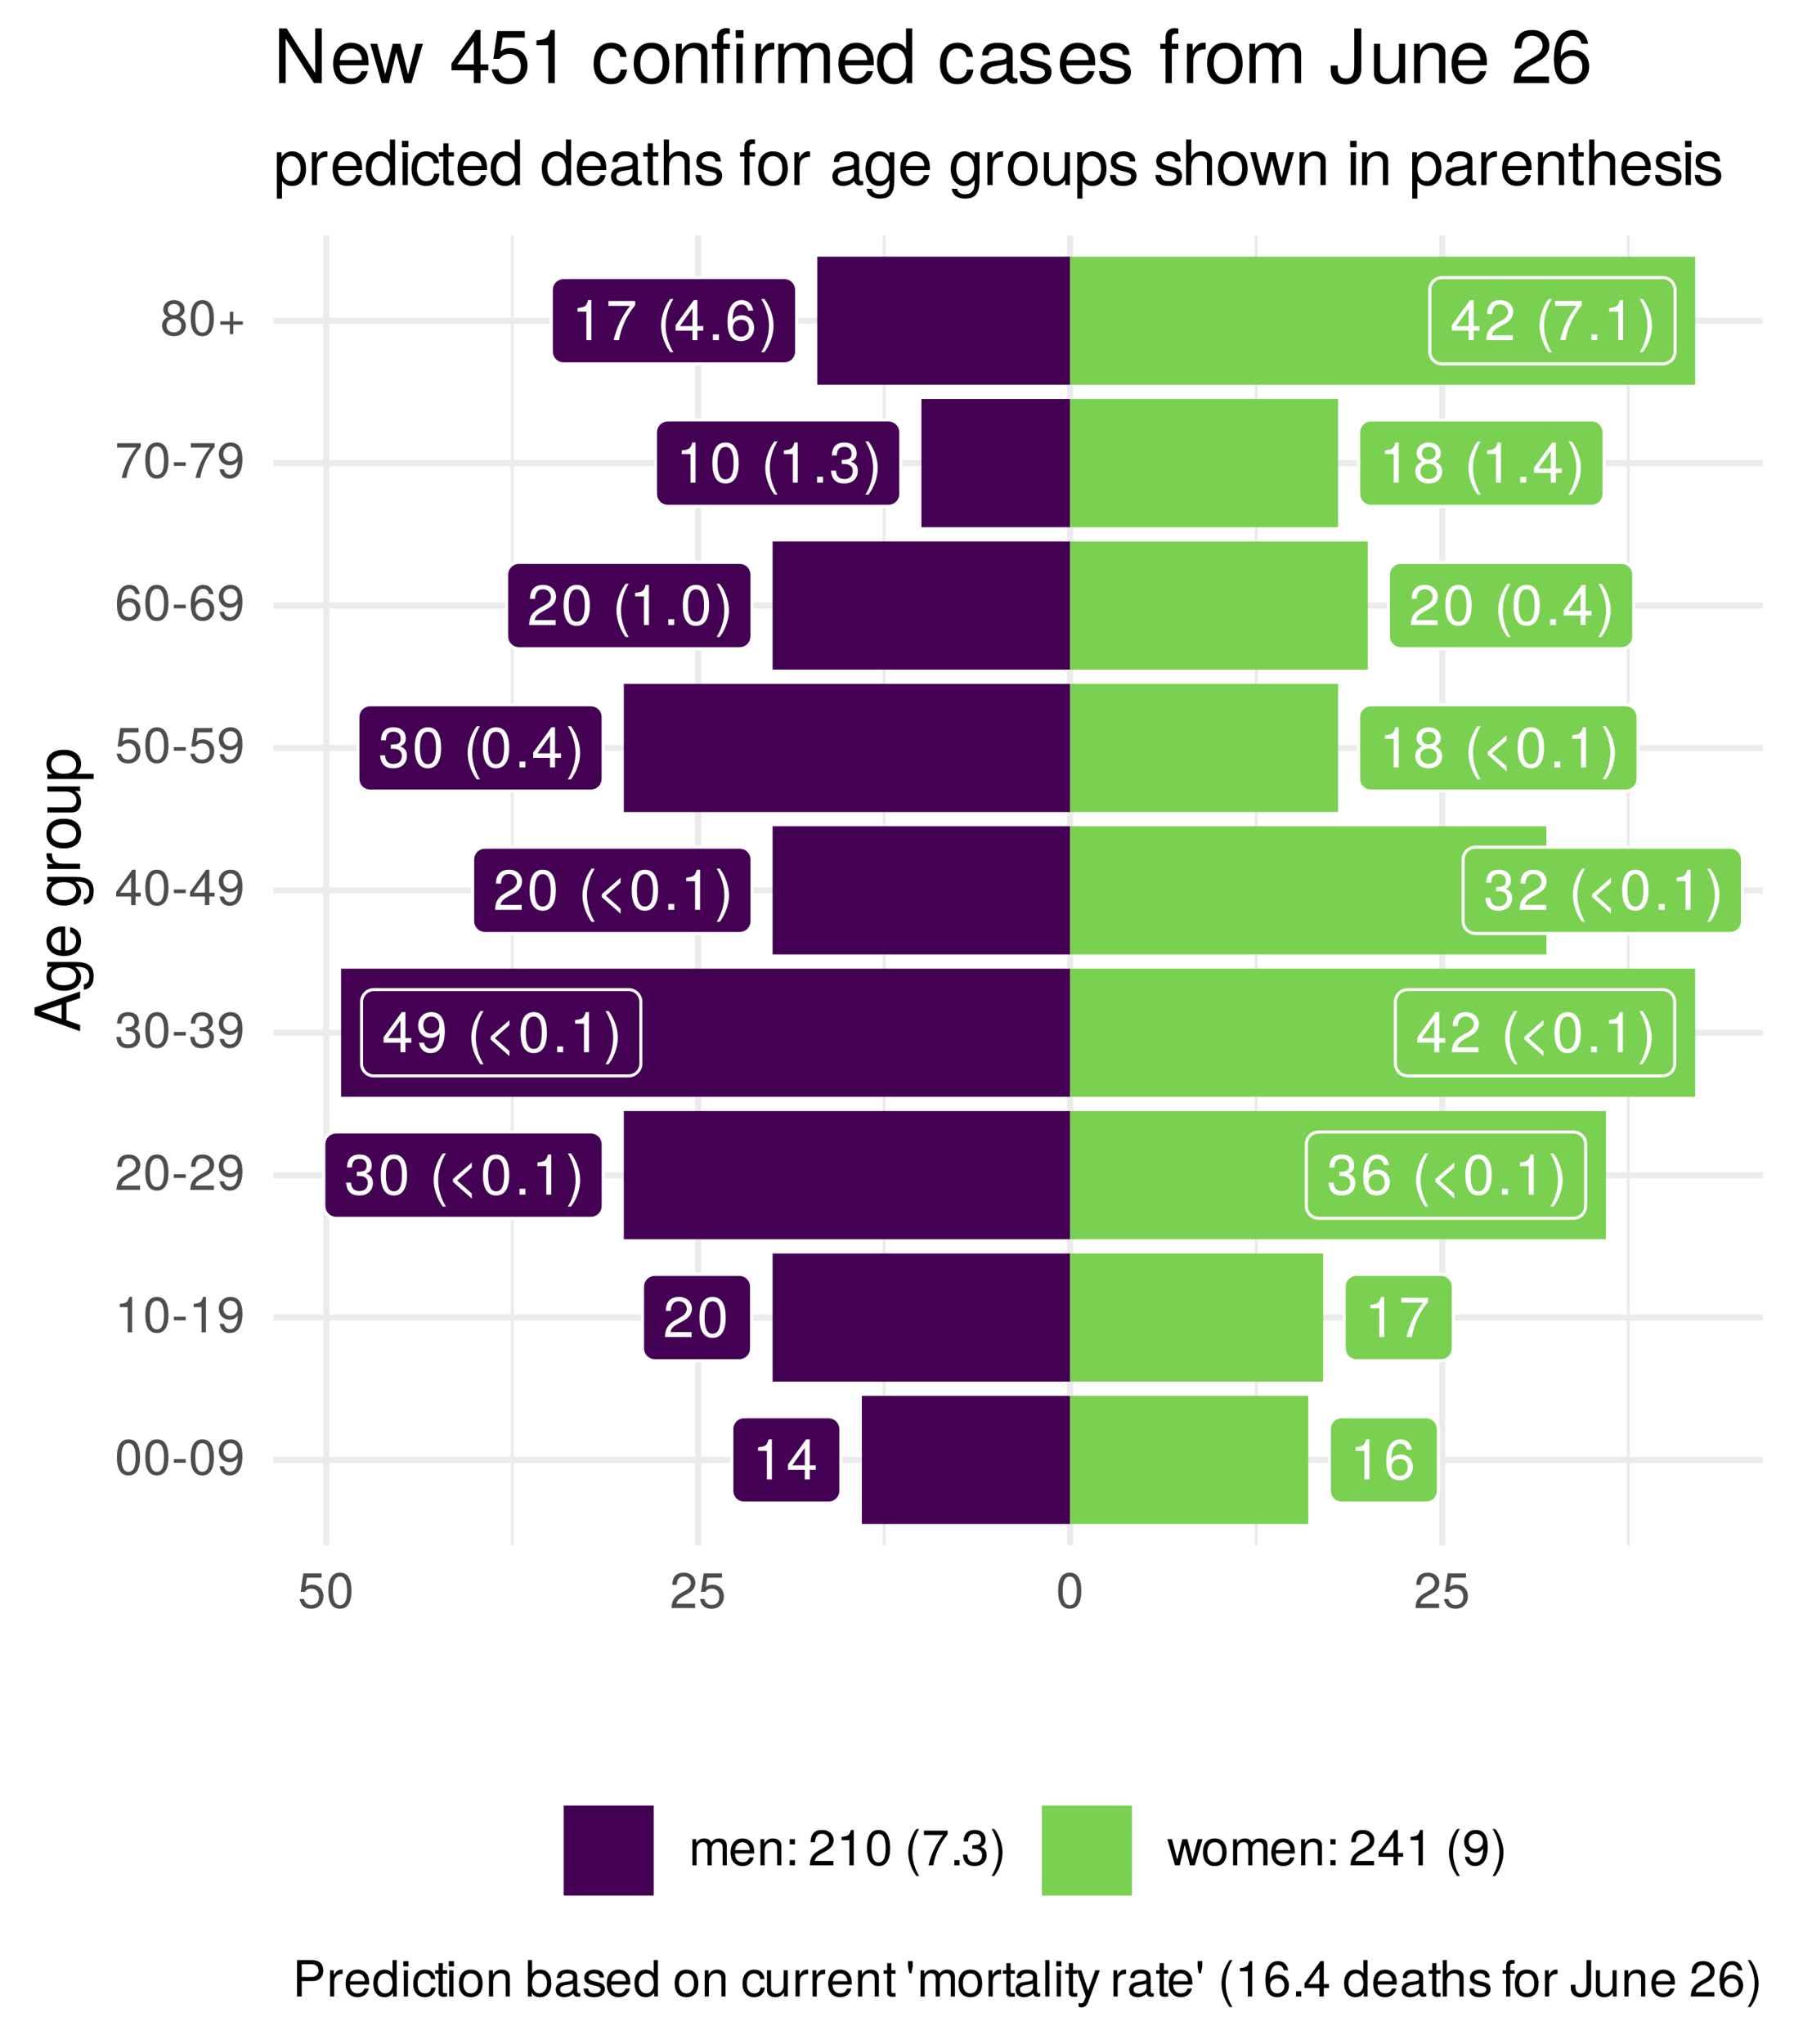 <?xml version="1.0" encoding="UTF-8"?>
<svg xmlns="http://www.w3.org/2000/svg" xmlns:xlink="http://www.w3.org/1999/xlink" width="316pt" height="360pt" viewBox="0 0 316 360" version="1.1">
<defs>
<g>
<symbol overflow="visible" id="glyph0-0">
<path style="stroke:none;" d=""/>
</symbol>
<symbol overflow="visible" id="glyph0-1">
<path style="stroke:none;" d="M 3.453 0 L 3.453 -7.062 L 2.875 -7.062 C 2.562 -5.969 2.375 -5.828 1.016 -5.656 L 1.016 -5.031 L 2.578 -5.031 L 2.578 0 Z M 3.453 0 "/>
</symbol>
<symbol overflow="visible" id="glyph0-2">
<path style="stroke:none;" d="M 5.172 -1.688 L 5.172 -2.484 L 4.125 -2.484 L 4.125 -7.062 L 3.484 -7.062 L 0.281 -2.625 L 0.281 -1.688 L 3.25 -1.688 L 3.25 0 L 4.125 0 L 4.125 -1.688 Z M 3.25 -2.484 L 1.047 -2.484 L 3.25 -5.562 Z M 3.25 -2.484 "/>
</symbol>
<symbol overflow="visible" id="glyph0-3">
<path style="stroke:none;" d="M 5.109 -2.188 C 5.109 -3.5 4.203 -4.391 2.953 -4.391 C 2.25 -4.391 1.703 -4.125 1.328 -3.609 C 1.328 -5.328 1.891 -6.281 2.891 -6.281 C 3.516 -6.281 3.938 -5.891 4.078 -5.219 L 4.953 -5.219 C 4.781 -6.375 4.031 -7.062 2.953 -7.062 C 1.312 -7.062 0.422 -5.672 0.422 -3.219 C 0.422 -1.016 1.188 0.156 2.797 0.156 C 4.141 0.156 5.109 -0.812 5.109 -2.188 Z M 4.203 -2.125 C 4.203 -1.234 3.609 -0.625 2.812 -0.625 C 1.984 -0.625 1.375 -1.266 1.375 -2.172 C 1.375 -3.047 1.969 -3.609 2.844 -3.609 C 3.688 -3.609 4.203 -3.062 4.203 -2.125 Z M 4.203 -2.125 "/>
</symbol>
<symbol overflow="visible" id="glyph0-4">
<path style="stroke:none;" d="M 5.094 -4.984 C 5.094 -6.188 4.156 -7.062 2.828 -7.062 C 1.391 -7.062 0.547 -6.312 0.5 -4.609 L 1.375 -4.609 C 1.438 -5.797 1.938 -6.297 2.797 -6.297 C 3.594 -6.297 4.188 -5.719 4.188 -4.969 C 4.188 -4.406 3.859 -3.938 3.234 -3.578 L 2.312 -3.062 C 0.844 -2.219 0.422 -1.547 0.344 0 L 5.031 0 L 5.031 -0.859 L 1.328 -0.859 C 1.406 -1.438 1.734 -1.812 2.594 -2.312 L 3.594 -2.859 C 4.578 -3.391 5.094 -4.125 5.094 -4.984 Z M 5.094 -4.984 "/>
</symbol>
<symbol overflow="visible" id="glyph0-5">
<path style="stroke:none;" d="M 5.047 -3.391 C 5.047 -5.844 4.266 -7.062 2.734 -7.062 C 1.219 -7.062 0.422 -5.828 0.422 -3.453 C 0.422 -1.078 1.219 0.156 2.734 0.156 C 4.234 0.156 5.047 -1.078 5.047 -3.391 Z M 4.156 -3.469 C 4.156 -1.469 3.688 -0.578 2.719 -0.578 C 1.797 -0.578 1.328 -1.516 1.328 -3.438 C 1.328 -5.375 1.797 -6.281 2.734 -6.281 C 3.688 -6.281 4.156 -5.359 4.156 -3.469 Z M 4.156 -3.469 "/>
</symbol>
<symbol overflow="visible" id="glyph0-6">
<path style="stroke:none;" d="M 5.172 -6.172 L 5.172 -6.906 L 0.453 -6.906 L 0.453 -6.047 L 4.266 -6.047 C 2.859 -4.266 1.875 -2.203 1.375 0 L 2.312 0 C 2.703 -2.281 3.688 -4.406 5.172 -6.172 Z M 5.172 -6.172 "/>
</symbol>
<symbol overflow="visible" id="glyph0-7">
<path style="stroke:none;" d="M 5.031 -2.047 C 5.031 -2.906 4.688 -3.406 3.844 -3.688 C 4.5 -3.953 4.828 -4.406 4.828 -5.109 C 4.828 -6.328 4.016 -7.062 2.672 -7.062 C 1.25 -7.062 0.5 -6.281 0.469 -4.781 L 1.344 -4.781 C 1.359 -5.828 1.797 -6.297 2.688 -6.297 C 3.469 -6.297 3.938 -5.828 3.938 -5.094 C 3.938 -4.328 3.609 -4.016 2.203 -4.016 L 2.203 -3.281 L 2.672 -3.281 C 3.641 -3.281 4.141 -2.828 4.141 -2.047 C 4.141 -1.156 3.594 -0.625 2.672 -0.625 C 1.719 -0.625 1.25 -1.109 1.188 -2.125 L 0.312 -2.125 C 0.422 -0.562 1.203 0.156 2.641 0.156 C 4.094 0.156 5.031 -0.719 5.031 -2.047 Z M 5.031 -2.047 "/>
</symbol>
<symbol overflow="visible" id="glyph0-8">
<path style="stroke:none;" d=""/>
</symbol>
<symbol overflow="visible" id="glyph0-9">
<path style="stroke:none;" d="M 2.891 2.109 C 2.016 0.688 1.531 -0.984 1.531 -2.578 C 1.531 -4.156 2.016 -5.844 2.891 -7.25 L 2.344 -7.25 C 1.359 -5.953 0.734 -4.141 0.734 -2.578 C 0.734 -1 1.359 0.812 2.344 2.109 Z M 2.891 2.109 "/>
</symbol>
<symbol overflow="visible" id="glyph0-10">
<path style="stroke:none;" d="M 4.453 0.688 L 4.453 -0.203 L 1.875 -2.484 L 4.453 -4.766 L 4.453 -5.656 L 1.141 -2.75 L 1.141 -2.234 Z M 4.453 0.688 "/>
</symbol>
<symbol overflow="visible" id="glyph0-11">
<path style="stroke:none;" d="M 1.906 0 L 1.906 -1.031 L 0.859 -1.031 L 0.859 0 Z M 1.906 0 "/>
</symbol>
<symbol overflow="visible" id="glyph0-12">
<path style="stroke:none;" d="M 2.547 -2.562 C 2.547 -4.141 1.922 -5.953 0.922 -7.25 L 0.375 -7.25 C 1.25 -5.828 1.734 -4.156 1.734 -2.562 C 1.734 -0.984 1.25 0.703 0.375 2.109 L 0.922 2.109 C 1.922 0.812 2.547 -1 2.547 -2.562 Z M 2.547 -2.562 "/>
</symbol>
<symbol overflow="visible" id="glyph0-13">
<path style="stroke:none;" d="M 5.062 -3.688 C 5.062 -5.906 4.297 -7.062 2.688 -7.062 C 1.344 -7.062 0.375 -6.094 0.375 -4.719 C 0.375 -3.406 1.281 -2.516 2.547 -2.516 C 3.219 -2.516 3.703 -2.75 4.156 -3.297 C 4.156 -1.578 3.594 -0.625 2.594 -0.625 C 1.969 -0.625 1.547 -1.016 1.406 -1.688 L 0.531 -1.688 C 0.703 -0.531 1.453 0.156 2.531 0.156 C 4.188 0.156 5.062 -1.25 5.062 -3.688 Z M 4.109 -4.734 C 4.109 -3.875 3.5 -3.297 2.641 -3.297 C 1.797 -3.297 1.281 -3.844 1.281 -4.781 C 1.281 -5.688 1.875 -6.297 2.672 -6.297 C 3.5 -6.297 4.109 -5.656 4.109 -4.734 Z M 4.109 -4.734 "/>
</symbol>
<symbol overflow="visible" id="glyph0-14">
<path style="stroke:none;" d="M 5.109 -1.984 C 5.109 -2.781 4.703 -3.328 3.891 -3.719 C 4.625 -4.156 4.859 -4.516 4.859 -5.172 C 4.859 -6.281 3.984 -7.062 2.734 -7.062 C 1.5 -7.062 0.609 -6.281 0.609 -5.172 C 0.609 -4.516 0.859 -4.156 1.578 -3.719 C 0.766 -3.328 0.375 -2.781 0.375 -2 C 0.375 -0.703 1.344 0.156 2.734 0.156 C 4.125 0.156 5.109 -0.703 5.109 -1.984 Z M 3.969 -5.156 C 3.969 -4.5 3.469 -4.062 2.734 -4.062 C 2 -4.062 1.516 -4.5 1.516 -5.172 C 1.516 -5.844 2 -6.281 2.734 -6.281 C 3.484 -6.281 3.969 -5.844 3.969 -5.156 Z M 4.203 -1.984 C 4.203 -1.141 3.609 -0.625 2.719 -0.625 C 1.859 -0.625 1.266 -1.156 1.266 -1.984 C 1.266 -2.812 1.859 -3.328 2.734 -3.328 C 3.609 -3.328 4.203 -2.812 4.203 -1.984 Z M 4.203 -1.984 "/>
</symbol>
<symbol overflow="visible" id="glyph1-0">
<path style="stroke:none;" d=""/>
</symbol>
<symbol overflow="visible" id="glyph1-1">
<path style="stroke:none;" d="M 4.453 -3 C 4.453 -5.156 3.781 -6.234 2.422 -6.234 C 1.078 -6.234 0.375 -5.141 0.375 -3.047 C 0.375 -0.953 1.078 0.125 2.422 0.125 C 3.734 0.125 4.453 -0.953 4.453 -3 Z M 3.672 -3.062 C 3.672 -1.297 3.266 -0.516 2.406 -0.516 C 1.578 -0.516 1.172 -1.344 1.172 -3.047 C 1.172 -4.75 1.578 -5.547 2.422 -5.547 C 3.25 -5.547 3.672 -4.734 3.672 -3.062 Z M 3.672 -3.062 "/>
</symbol>
<symbol overflow="visible" id="glyph1-2">
<path style="stroke:none;" d="M 2.5 -2.109 L 2.5 -2.75 L 0.406 -2.75 L 0.406 -2.109 Z M 2.5 -2.109 "/>
</symbol>
<symbol overflow="visible" id="glyph1-3">
<path style="stroke:none;" d="M 4.484 -3.266 C 4.484 -5.219 3.797 -6.234 2.375 -6.234 C 1.188 -6.234 0.328 -5.391 0.328 -4.172 C 0.328 -3.016 1.125 -2.219 2.25 -2.219 C 2.844 -2.219 3.266 -2.438 3.672 -2.922 C 3.672 -1.406 3.172 -0.547 2.281 -0.547 C 1.734 -0.547 1.359 -0.891 1.234 -1.5 L 0.469 -1.5 C 0.609 -0.469 1.281 0.125 2.234 0.125 C 3.688 0.125 4.484 -1.109 4.484 -3.266 Z M 3.641 -4.188 C 3.641 -3.422 3.094 -2.906 2.344 -2.906 C 1.594 -2.906 1.125 -3.391 1.125 -4.234 C 1.125 -5.016 1.656 -5.562 2.359 -5.562 C 3.094 -5.562 3.641 -5 3.641 -4.188 Z M 3.641 -4.188 "/>
</symbol>
<symbol overflow="visible" id="glyph1-4">
<path style="stroke:none;" d="M 3.047 0 L 3.047 -6.234 L 2.547 -6.234 C 2.266 -5.281 2.094 -5.141 0.891 -5 L 0.891 -4.438 L 2.281 -4.438 L 2.281 0 Z M 3.047 0 "/>
</symbol>
<symbol overflow="visible" id="glyph1-5">
<path style="stroke:none;" d="M 4.5 -4.406 C 4.5 -5.469 3.672 -6.234 2.5 -6.234 C 1.219 -6.234 0.484 -5.594 0.438 -4.078 L 1.219 -4.078 C 1.281 -5.125 1.703 -5.562 2.469 -5.562 C 3.172 -5.562 3.703 -5.062 3.703 -4.391 C 3.703 -3.891 3.406 -3.469 2.859 -3.156 L 2.047 -2.703 C 0.75 -1.969 0.375 -1.375 0.297 0 L 4.453 0 L 4.453 -0.766 L 1.172 -0.766 C 1.25 -1.281 1.531 -1.594 2.297 -2.047 L 3.172 -2.531 C 4.047 -2.984 4.5 -3.641 4.5 -4.406 Z M 4.5 -4.406 "/>
</symbol>
<symbol overflow="visible" id="glyph1-6">
<path style="stroke:none;" d="M 4.453 -1.812 C 4.453 -2.562 4.141 -3.016 3.391 -3.266 C 3.969 -3.5 4.266 -3.891 4.266 -4.516 C 4.266 -5.594 3.547 -6.234 2.359 -6.234 C 1.109 -6.234 0.438 -5.547 0.406 -4.219 L 1.188 -4.219 C 1.203 -5.141 1.578 -5.562 2.375 -5.562 C 3.062 -5.562 3.469 -5.156 3.469 -4.5 C 3.469 -3.828 3.188 -3.547 1.938 -3.547 L 1.938 -2.906 L 2.359 -2.906 C 3.219 -2.906 3.656 -2.5 3.656 -1.797 C 3.656 -1.016 3.172 -0.547 2.359 -0.547 C 1.516 -0.547 1.109 -0.969 1.062 -1.875 L 0.281 -1.875 C 0.375 -0.5 1.062 0.125 2.344 0.125 C 3.625 0.125 4.453 -0.641 4.453 -1.812 Z M 4.453 -1.812 "/>
</symbol>
<symbol overflow="visible" id="glyph1-7">
<path style="stroke:none;" d="M 4.578 -1.5 L 4.578 -2.188 L 3.656 -2.188 L 3.656 -6.234 L 3.078 -6.234 L 0.25 -2.312 L 0.25 -1.5 L 2.875 -1.5 L 2.875 0 L 3.656 0 L 3.656 -1.5 Z M 2.875 -2.188 L 0.922 -2.188 L 2.875 -4.922 Z M 2.875 -2.188 "/>
</symbol>
<symbol overflow="visible" id="glyph1-8">
<path style="stroke:none;" d="M 4.516 -2.062 C 4.516 -3.297 3.688 -4.109 2.5 -4.109 C 2.062 -4.109 1.703 -4 1.344 -3.734 L 1.594 -5.344 L 4.188 -5.344 L 4.188 -6.109 L 0.969 -6.109 L 0.5 -2.844 L 1.219 -2.844 C 1.578 -3.266 1.875 -3.422 2.359 -3.422 C 3.188 -3.422 3.719 -2.891 3.719 -1.969 C 3.719 -1.062 3.203 -0.547 2.359 -0.547 C 1.688 -0.547 1.266 -0.891 1.078 -1.594 L 0.312 -1.594 C 0.562 -0.359 1.266 0.125 2.375 0.125 C 3.641 0.125 4.516 -0.75 4.516 -2.062 Z M 4.516 -2.062 "/>
</symbol>
<symbol overflow="visible" id="glyph1-9">
<path style="stroke:none;" d="M 4.516 -1.938 C 4.516 -3.094 3.719 -3.875 2.609 -3.875 C 1.984 -3.875 1.5 -3.641 1.172 -3.188 C 1.172 -4.703 1.672 -5.547 2.562 -5.547 C 3.109 -5.547 3.484 -5.203 3.609 -4.609 L 4.375 -4.609 C 4.234 -5.625 3.562 -6.234 2.609 -6.234 C 1.156 -6.234 0.375 -5.016 0.375 -2.844 C 0.375 -0.891 1.047 0.125 2.469 0.125 C 3.656 0.125 4.516 -0.719 4.516 -1.938 Z M 3.719 -1.875 C 3.719 -1.094 3.188 -0.547 2.484 -0.547 C 1.766 -0.547 1.219 -1.125 1.219 -1.922 C 1.219 -2.688 1.734 -3.188 2.5 -3.188 C 3.25 -3.188 3.719 -2.703 3.719 -1.875 Z M 3.719 -1.875 "/>
</symbol>
<symbol overflow="visible" id="glyph1-10">
<path style="stroke:none;" d="M 4.578 -5.453 L 4.578 -6.109 L 0.406 -6.109 L 0.406 -5.344 L 3.781 -5.344 C 2.531 -3.781 1.656 -1.953 1.219 0 L 2.047 0 C 2.391 -2.016 3.266 -3.891 4.578 -5.453 Z M 4.578 -5.453 "/>
</symbol>
<symbol overflow="visible" id="glyph1-11">
<path style="stroke:none;" d="M 4.516 -1.766 C 4.516 -2.453 4.156 -2.938 3.438 -3.281 C 4.078 -3.672 4.297 -3.984 4.297 -4.578 C 4.297 -5.547 3.531 -6.234 2.422 -6.234 C 1.312 -6.234 0.547 -5.547 0.547 -4.578 C 0.547 -4 0.75 -3.672 1.391 -3.281 C 0.672 -2.938 0.328 -2.453 0.328 -1.766 C 0.328 -0.625 1.188 0.125 2.422 0.125 C 3.656 0.125 4.516 -0.625 4.516 -1.766 Z M 3.5 -4.562 C 3.5 -3.969 3.062 -3.594 2.422 -3.594 C 1.766 -3.594 1.344 -3.969 1.344 -4.562 C 1.344 -5.156 1.766 -5.547 2.422 -5.547 C 3.078 -5.547 3.5 -5.156 3.5 -4.562 Z M 3.719 -1.75 C 3.719 -1.016 3.188 -0.547 2.406 -0.547 C 1.641 -0.547 1.125 -1.016 1.125 -1.75 C 1.125 -2.484 1.641 -2.938 2.422 -2.938 C 3.188 -2.938 3.719 -2.484 3.719 -1.75 Z M 3.719 -1.75 "/>
</symbol>
<symbol overflow="visible" id="glyph1-12">
<path style="stroke:none;" d="M 4.547 -1.906 L 4.547 -2.5 L 2.875 -2.5 L 2.875 -4.172 L 2.266 -4.172 L 2.266 -2.5 L 0.594 -2.5 L 0.594 -1.906 L 2.266 -1.906 L 2.266 -0.234 L 2.875 -0.234 L 2.875 -1.906 Z M 4.547 -1.906 "/>
</symbol>
<symbol overflow="visible" id="glyph1-13">
<path style="stroke:none;" d="M 6.688 0 L 6.688 -3.453 C 6.688 -4.281 6.234 -4.734 5.359 -4.734 C 4.75 -4.734 4.375 -4.562 3.953 -4.031 C 3.672 -4.531 3.312 -4.734 2.703 -4.734 C 2.094 -4.734 1.688 -4.516 1.297 -3.953 L 1.297 -4.609 L 0.625 -4.609 L 0.625 0 L 1.359 0 L 1.359 -2.891 C 1.359 -3.562 1.844 -4.094 2.438 -4.094 C 2.984 -4.094 3.297 -3.766 3.297 -3.172 L 3.297 0 L 4.016 0 L 4.016 -2.891 C 4.016 -3.562 4.516 -4.094 5.109 -4.094 C 5.641 -4.094 5.953 -3.75 5.953 -3.172 L 5.953 0 Z M 6.688 0 "/>
</symbol>
<symbol overflow="visible" id="glyph1-14">
<path style="stroke:none;" d="M 4.516 -2.094 C 4.516 -2.766 4.453 -3.188 4.328 -3.531 C 4.031 -4.281 3.328 -4.734 2.469 -4.734 C 1.172 -4.734 0.359 -3.797 0.359 -2.281 C 0.359 -0.766 1.156 0.125 2.453 0.125 C 3.5 0.125 4.234 -0.469 4.422 -1.406 L 3.672 -1.406 C 3.469 -0.797 3.062 -0.547 2.469 -0.547 C 1.703 -0.547 1.141 -1.031 1.125 -2.094 Z M 3.734 -2.75 C 3.734 -2.75 3.734 -2.703 3.719 -2.688 L 1.141 -2.688 C 1.203 -3.516 1.719 -4.062 2.453 -4.062 C 3.172 -4.062 3.734 -3.469 3.734 -2.75 Z M 3.734 -2.75 "/>
</symbol>
<symbol overflow="visible" id="glyph1-15">
<path style="stroke:none;" d="M 4.281 0 L 4.281 -3.484 C 4.281 -4.25 3.719 -4.734 2.828 -4.734 C 2.141 -4.734 1.703 -4.484 1.297 -3.828 L 1.297 -4.609 L 0.609 -4.609 L 0.609 0 L 1.344 0 L 1.344 -2.547 C 1.344 -3.484 1.859 -4.094 2.609 -4.094 C 3.188 -4.094 3.547 -3.75 3.547 -3.188 L 3.547 0 Z M 4.281 0 "/>
</symbol>
<symbol overflow="visible" id="glyph1-16">
<path style="stroke:none;" d="M 1.688 0 L 1.688 -0.922 L 0.766 -0.922 L 0.766 0 Z M 1.688 -3.688 L 1.688 -4.609 L 0.766 -4.609 L 0.766 -3.688 Z M 1.688 -3.688 "/>
</symbol>
<symbol overflow="visible" id="glyph1-17">
<path style="stroke:none;" d=""/>
</symbol>
<symbol overflow="visible" id="glyph1-18">
<path style="stroke:none;" d="M 2.562 1.859 C 1.781 0.609 1.359 -0.875 1.359 -2.281 C 1.359 -3.672 1.781 -5.156 2.562 -6.406 L 2.078 -6.406 C 1.203 -5.266 0.641 -3.656 0.641 -2.281 C 0.641 -0.891 1.203 0.719 2.078 1.859 Z M 2.562 1.859 "/>
</symbol>
<symbol overflow="visible" id="glyph1-19">
<path style="stroke:none;" d="M 1.688 0 L 1.688 -0.922 L 0.766 -0.922 L 0.766 0 Z M 1.688 0 "/>
</symbol>
<symbol overflow="visible" id="glyph1-20">
<path style="stroke:none;" d="M 2.25 -2.266 C 2.25 -3.656 1.703 -5.266 0.812 -6.406 L 0.328 -6.406 C 1.109 -5.156 1.547 -3.672 1.547 -2.266 C 1.547 -0.875 1.109 0.609 0.328 1.859 L 0.812 1.859 C 1.703 0.719 2.25 -0.891 2.25 -2.266 Z M 2.25 -2.266 "/>
</symbol>
<symbol overflow="visible" id="glyph1-21">
<path style="stroke:none;" d="M 6.234 -4.609 L 5.406 -4.609 L 4.484 -1.016 L 3.578 -4.609 L 2.688 -4.609 L 1.797 -1.016 L 0.859 -4.609 L 0.047 -4.609 L 1.391 0 L 2.219 0 L 3.109 -3.609 L 4.031 0 L 4.875 0 Z M 6.234 -4.609 "/>
</symbol>
<symbol overflow="visible" id="glyph1-22">
<path style="stroke:none;" d="M 4.484 -2.266 C 4.484 -3.859 3.719 -4.734 2.391 -4.734 C 1.094 -4.734 0.312 -3.859 0.312 -2.312 C 0.312 -0.75 1.094 0.125 2.406 0.125 C 3.688 0.125 4.484 -0.75 4.484 -2.266 Z M 3.719 -2.281 C 3.719 -1.203 3.203 -0.547 2.406 -0.547 C 1.578 -0.547 1.078 -1.188 1.078 -2.312 C 1.078 -3.406 1.578 -4.062 2.406 -4.062 C 3.234 -4.062 3.719 -3.422 3.719 -2.281 Z M 3.719 -2.281 "/>
</symbol>
<symbol overflow="visible" id="glyph1-23">
<path style="stroke:none;" d="M 5.422 -4.531 C 5.422 -5.734 4.719 -6.406 3.453 -6.406 L 0.797 -6.406 L 0.797 0 L 1.625 0 L 1.625 -2.719 L 3.641 -2.719 C 4.688 -2.719 5.422 -3.469 5.422 -4.531 Z M 4.578 -4.562 C 4.578 -3.859 4.109 -3.438 3.328 -3.438 L 1.625 -3.438 L 1.625 -5.688 L 3.328 -5.688 C 4.109 -5.688 4.578 -5.266 4.578 -4.562 Z M 4.578 -4.562 "/>
</symbol>
<symbol overflow="visible" id="glyph1-24">
<path style="stroke:none;" d="M 2.828 -3.969 L 2.828 -4.719 C 2.703 -4.734 2.641 -4.734 2.547 -4.734 C 2.062 -4.734 1.703 -4.453 1.281 -3.781 L 1.281 -4.609 L 0.609 -4.609 L 0.609 0 L 1.344 0 L 1.344 -2.391 C 1.344 -3.438 1.688 -3.953 2.828 -3.969 Z M 2.828 -3.969 "/>
</symbol>
<symbol overflow="visible" id="glyph1-25">
<path style="stroke:none;" d="M 4.359 0 L 4.359 -6.406 L 3.625 -6.406 L 3.625 -4.031 C 3.312 -4.5 2.828 -4.734 2.203 -4.734 C 1.016 -4.734 0.234 -3.812 0.234 -2.344 C 0.234 -0.797 1 0.125 2.234 0.125 C 2.875 0.125 3.312 -0.109 3.703 -0.672 L 3.703 0 Z M 3.625 -2.281 C 3.625 -1.219 3.109 -0.547 2.344 -0.547 C 1.531 -0.547 1 -1.234 1 -2.312 C 1 -3.375 1.531 -4.062 2.328 -4.062 C 3.125 -4.062 3.625 -3.359 3.625 -2.281 Z M 3.625 -2.281 "/>
</symbol>
<symbol overflow="visible" id="glyph1-26">
<path style="stroke:none;" d="M 1.344 0 L 1.344 -4.609 L 0.609 -4.609 L 0.609 0 Z M 1.438 -5.297 L 1.438 -6.219 L 0.531 -6.219 L 0.531 -5.297 Z M 1.438 -5.297 "/>
</symbol>
<symbol overflow="visible" id="glyph1-27">
<path style="stroke:none;" d="M 4.203 -1.578 L 3.453 -1.578 C 3.328 -0.844 2.953 -0.547 2.328 -0.547 C 1.516 -0.547 1.031 -1.172 1.031 -2.266 C 1.031 -3.406 1.516 -4.062 2.312 -4.062 C 2.922 -4.062 3.312 -3.703 3.406 -3.062 L 4.141 -3.062 C 4.062 -4.188 3.359 -4.734 2.328 -4.734 C 1.078 -4.734 0.266 -3.797 0.266 -2.266 C 0.266 -0.781 1.062 0.125 2.312 0.125 C 3.406 0.125 4.109 -0.531 4.203 -1.578 Z M 4.203 -1.578 "/>
</symbol>
<symbol overflow="visible" id="glyph1-28">
<path style="stroke:none;" d="M 2.234 0 L 2.234 -0.609 C 2.141 -0.594 2.016 -0.578 1.875 -0.578 C 1.562 -0.578 1.484 -0.672 1.484 -1 L 1.484 -4.016 L 2.234 -4.016 L 2.234 -4.609 L 1.484 -4.609 L 1.484 -5.875 L 0.75 -5.875 L 0.75 -4.609 L 0.125 -4.609 L 0.125 -4.016 L 0.75 -4.016 L 0.75 -0.672 C 0.75 -0.203 1.062 0.062 1.641 0.062 C 1.812 0.062 1.984 0.047 2.234 0 Z M 2.234 0 "/>
</symbol>
<symbol overflow="visible" id="glyph1-29">
<path style="stroke:none;" d="M 4.594 -2.359 C 4.594 -3.859 3.844 -4.734 2.625 -4.734 C 2 -4.734 1.547 -4.5 1.203 -3.984 L 1.203 -6.406 L 0.469 -6.406 L 0.469 0 L 1.141 0 L 1.141 -0.656 C 1.484 -0.125 1.953 0.125 2.594 0.125 C 3.812 0.125 4.594 -0.859 4.594 -2.359 Z M 3.828 -2.312 C 3.828 -1.266 3.297 -0.547 2.484 -0.547 C 1.719 -0.547 1.203 -1.266 1.203 -2.312 C 1.203 -3.391 1.719 -4.094 2.484 -4.062 C 3.312 -4.062 3.828 -3.344 3.828 -2.312 Z M 3.828 -2.312 "/>
</symbol>
<symbol overflow="visible" id="glyph1-30">
<path style="stroke:none;" d="M 4.703 -0.016 L 4.703 -0.578 C 4.625 -0.547 4.594 -0.547 4.547 -0.547 C 4.297 -0.547 4.156 -0.688 4.156 -0.922 L 4.156 -3.484 C 4.156 -4.297 3.547 -4.734 2.422 -4.734 C 1.297 -4.734 0.609 -4.312 0.578 -3.25 L 1.312 -3.25 C 1.375 -3.812 1.703 -4.062 2.391 -4.062 C 3.047 -4.062 3.422 -3.812 3.422 -3.375 L 3.422 -3.188 C 3.422 -2.875 3.234 -2.75 2.656 -2.672 C 1.625 -2.547 1.453 -2.5 1.172 -2.391 C 0.641 -2.172 0.375 -1.766 0.375 -1.203 C 0.375 -0.359 0.953 0.125 1.875 0.125 C 2.469 0.125 3.047 -0.109 3.453 -0.547 C 3.531 -0.188 3.844 0.062 4.203 0.062 C 4.359 0.062 4.469 0.047 4.703 -0.016 Z M 3.422 -1.594 C 3.422 -0.938 2.75 -0.516 2.047 -0.516 C 1.469 -0.516 1.141 -0.719 1.141 -1.219 C 1.141 -1.703 1.453 -1.906 2.25 -2.016 C 3.016 -2.125 3.172 -2.156 3.422 -2.281 Z M 3.422 -1.594 "/>
</symbol>
<symbol overflow="visible" id="glyph1-31">
<path style="stroke:none;" d="M 4.031 -1.297 C 4.031 -1.984 3.656 -2.328 2.734 -2.547 L 2.031 -2.703 C 1.438 -2.844 1.172 -3.047 1.172 -3.375 C 1.172 -3.797 1.562 -4.062 2.156 -4.062 C 2.75 -4.062 3.062 -3.812 3.078 -3.328 L 3.859 -3.328 C 3.844 -4.234 3.25 -4.734 2.188 -4.734 C 1.109 -4.734 0.406 -4.188 0.406 -3.328 C 0.406 -2.609 0.781 -2.266 1.875 -2 L 2.562 -1.844 C 3.062 -1.719 3.266 -1.562 3.266 -1.234 C 3.266 -0.797 2.844 -0.547 2.203 -0.547 C 1.547 -0.547 1.172 -0.703 1.078 -1.406 L 0.297 -1.406 C 0.328 -0.344 0.938 0.125 2.141 0.125 C 3.297 0.125 4.031 -0.406 4.031 -1.297 Z M 4.031 -1.297 "/>
</symbol>
<symbol overflow="visible" id="glyph1-32">
<path style="stroke:none;" d="M 4.234 0 L 4.234 -4.609 L 3.516 -4.609 L 3.516 -2.062 C 3.516 -1.125 3.016 -0.516 2.25 -0.516 C 1.672 -0.516 1.297 -0.859 1.297 -1.422 L 1.297 -4.609 L 0.578 -4.609 L 0.578 -1.125 C 0.578 -0.359 1.141 0.125 2.047 0.125 C 2.719 0.125 3.156 -0.109 3.578 -0.719 L 3.578 0 Z M 4.234 0 "/>
</symbol>
<symbol overflow="visible" id="glyph1-33">
<path style="stroke:none;" d="M 1.25 -5.266 L 1.25 -6.234 L 0.422 -6.234 L 0.422 -5.266 L 0.656 -4.078 L 1.016 -4.078 Z M 1.25 -5.266 "/>
</symbol>
<symbol overflow="visible" id="glyph1-34">
<path style="stroke:none;" d="M 1.328 0 L 1.328 -6.406 L 0.594 -6.406 L 0.594 0 Z M 1.328 0 "/>
</symbol>
<symbol overflow="visible" id="glyph1-35">
<path style="stroke:none;" d="M 4.203 -4.609 L 3.406 -4.609 L 2.141 -1.016 L 0.953 -4.609 L 0.172 -4.609 L 1.734 0.016 L 1.453 0.75 C 1.328 1.078 1.172 1.203 0.859 1.203 C 0.75 1.203 0.641 1.172 0.469 1.141 L 0.469 1.797 C 0.625 1.875 0.781 1.922 0.969 1.922 C 1.484 1.922 1.906 1.625 2.156 0.969 Z M 4.203 -4.609 "/>
</symbol>
<symbol overflow="visible" id="glyph1-36">
<path style="stroke:none;" d="M 4.281 0 L 4.281 -3.484 C 4.281 -4.25 3.719 -4.734 2.828 -4.734 C 2.172 -4.734 1.781 -4.547 1.344 -3.969 L 1.344 -6.406 L 0.609 -6.406 L 0.609 0 L 1.344 0 L 1.344 -2.547 C 1.344 -3.484 1.844 -4.094 2.594 -4.094 C 3.109 -4.094 3.547 -3.797 3.547 -3.188 L 3.547 0 Z M 4.281 0 "/>
</symbol>
<symbol overflow="visible" id="glyph1-37">
<path style="stroke:none;" d="M 2.266 -4.016 L 2.266 -4.609 L 1.5 -4.609 L 1.5 -5.328 C 1.5 -5.641 1.688 -5.797 2.016 -5.797 C 2.078 -5.797 2.109 -5.797 2.266 -5.781 L 2.266 -6.391 C 2.109 -6.438 2 -6.438 1.859 -6.438 C 1.172 -6.438 0.781 -6.047 0.781 -5.391 L 0.781 -4.609 L 0.156 -4.609 L 0.156 -4.016 L 0.781 -4.016 L 0.781 0 L 1.5 0 L 1.5 -4.016 Z M 2.266 -4.016 "/>
</symbol>
<symbol overflow="visible" id="glyph1-38">
<path style="stroke:none;" d="M 3.75 -1.641 L 3.75 -6.406 L 2.922 -6.406 L 2.922 -1.938 C 2.922 -0.891 2.562 -0.531 1.938 -0.531 C 1.328 -0.531 0.984 -0.938 0.984 -1.688 L 0.984 -2.062 L 0.172 -2.062 L 0.172 -1.547 C 0.172 -0.5 0.812 0.156 1.938 0.156 C 3.047 0.156 3.75 -0.531 3.75 -1.641 Z M 3.75 -1.641 "/>
</symbol>
<symbol overflow="visible" id="glyph2-0">
<path style="stroke:none;" d=""/>
</symbol>
<symbol overflow="visible" id="glyph2-1">
<path style="stroke:none;" d="M 0 -7.188 L -8.016 -4.359 L -8.016 -3.047 L 0 -0.188 L 0 -1.281 L -2.406 -2.125 L -2.406 -5.219 L 0 -6.031 Z M -3.266 -4.922 L -3.266 -2.375 L -6.922 -3.703 Z M -3.266 -4.922 "/>
</symbol>
<symbol overflow="visible" id="glyph2-2">
<path style="stroke:none;" d="M -0.953 -5.375 L -5.766 -5.375 L -5.766 -4.531 L -4.922 -4.531 C -5.609 -4.062 -5.922 -3.516 -5.922 -2.766 C -5.922 -1.312 -4.703 -0.312 -2.828 -0.312 C -1.016 -0.312 0.172 -1.344 0.172 -2.688 C 0.172 -3.422 -0.141 -3.922 -0.875 -4.531 L -0.484 -4.531 C 1.047 -4.531 1.625 -3.906 1.625 -2.844 C 1.625 -2.109 1.359 -1.547 0.656 -1.438 L 0.656 -0.5 C 1.75 -0.609 2.391 -1.453 2.391 -2.812 C 2.391 -4.609 1.594 -5.375 -0.953 -5.375 Z M -2.844 -4.438 C -1.469 -4.438 -0.688 -3.844 -0.688 -2.875 C -0.688 -1.875 -1.484 -1.281 -2.875 -1.281 C -4.266 -1.281 -5.078 -1.891 -5.078 -2.875 C -5.078 -3.859 -4.25 -4.438 -2.844 -4.438 Z M -2.844 -4.438 "/>
</symbol>
<symbol overflow="visible" id="glyph2-3">
<path style="stroke:none;" d="M -2.625 -5.641 C -3.453 -5.641 -3.984 -5.578 -4.406 -5.406 C -5.359 -5.031 -5.922 -4.156 -5.922 -3.078 C -5.922 -1.469 -4.734 -0.438 -2.844 -0.438 C -0.953 -0.438 0.172 -1.438 0.172 -3.062 C 0.172 -4.375 -0.578 -5.297 -1.75 -5.516 L -1.75 -4.594 C -0.984 -4.344 -0.688 -3.828 -0.688 -3.094 C -0.688 -2.141 -1.297 -1.422 -2.625 -1.391 Z M -3.438 -4.656 C -3.438 -4.656 -3.391 -4.656 -3.359 -4.656 L -3.359 -1.422 C -4.391 -1.5 -5.078 -2.141 -5.078 -3.062 C -5.078 -3.969 -4.328 -4.656 -3.438 -4.656 Z M -3.438 -4.656 "/>
</symbol>
<symbol overflow="visible" id="glyph2-4">
<path style="stroke:none;" d=""/>
</symbol>
<symbol overflow="visible" id="glyph2-5">
<path style="stroke:none;" d="M -4.969 -3.531 L -5.891 -3.531 C -5.922 -3.375 -5.922 -3.297 -5.922 -3.172 C -5.922 -2.578 -5.578 -2.141 -4.719 -1.609 L -5.766 -1.609 L -5.766 -0.766 L 0 -0.766 L 0 -1.688 L -2.984 -1.688 C -4.297 -1.688 -4.938 -2.109 -4.969 -3.531 Z M -4.969 -3.531 "/>
</symbol>
<symbol overflow="visible" id="glyph2-6">
<path style="stroke:none;" d="M -2.844 -5.609 C -4.828 -5.609 -5.922 -4.656 -5.922 -2.984 C -5.922 -1.375 -4.812 -0.391 -2.875 -0.391 C -0.953 -0.391 0.172 -1.359 0.172 -3 C 0.172 -4.625 -0.953 -5.609 -2.844 -5.609 Z M -2.844 -4.656 C -1.5 -4.656 -0.688 -4.016 -0.688 -3 C -0.688 -1.984 -1.484 -1.359 -2.875 -1.359 C -4.266 -1.359 -5.078 -1.984 -5.078 -3 C -5.078 -4.031 -4.281 -4.656 -2.844 -4.656 Z M -2.844 -4.656 "/>
</symbol>
<symbol overflow="visible" id="glyph2-7">
<path style="stroke:none;" d="M 0 -5.297 L -5.766 -5.297 L -5.766 -4.391 L -2.578 -4.391 C -1.406 -4.391 -0.641 -3.766 -0.641 -2.812 C -0.641 -2.094 -1.078 -1.625 -1.766 -1.625 L -5.766 -1.625 L -5.766 -0.719 L -1.406 -0.719 C -0.453 -0.719 0.172 -1.438 0.172 -2.547 C 0.172 -3.406 -0.125 -3.938 -0.891 -4.484 L 0 -4.484 Z M 0 -5.297 "/>
</symbol>
<symbol overflow="visible" id="glyph2-8">
<path style="stroke:none;" d="M -2.828 -5.75 C -4.766 -5.75 -5.922 -4.812 -5.922 -3.281 C -5.922 -2.5 -5.578 -1.875 -4.891 -1.438 L -5.766 -1.438 L -5.766 -0.609 L 2.391 -0.609 L 2.391 -1.516 L -0.688 -1.516 C -0.094 -2 0.172 -2.547 0.172 -3.281 C 0.172 -4.781 -0.984 -5.75 -2.828 -5.75 Z M -2.844 -4.797 C -1.547 -4.797 -0.688 -4.125 -0.688 -3.125 C -0.688 -2.156 -1.484 -1.516 -2.844 -1.516 C -4.188 -1.516 -5.078 -2.156 -5.078 -3.125 C -5.078 -4.141 -4.219 -4.797 -2.844 -4.797 Z M -2.844 -4.797 "/>
</symbol>
<symbol overflow="visible" id="glyph3-0">
<path style="stroke:none;" d=""/>
</symbol>
<symbol overflow="visible" id="glyph3-1">
<path style="stroke:none;" d="M 5.75 -2.828 C 5.75 -4.766 4.812 -5.922 3.281 -5.922 C 2.5 -5.922 1.875 -5.578 1.438 -4.891 L 1.438 -5.766 L 0.609 -5.766 L 0.609 2.391 L 1.516 2.391 L 1.516 -0.688 C 2 -0.094 2.547 0.172 3.281 0.172 C 4.781 0.172 5.75 -0.984 5.75 -2.828 Z M 4.797 -2.844 C 4.797 -1.547 4.125 -0.688 3.125 -0.688 C 2.156 -0.688 1.516 -1.484 1.516 -2.844 C 1.516 -4.188 2.156 -5.078 3.125 -5.078 C 4.141 -5.078 4.797 -4.219 4.797 -2.844 Z M 4.797 -2.844 "/>
</symbol>
<symbol overflow="visible" id="glyph3-2">
<path style="stroke:none;" d="M 3.531 -4.969 L 3.531 -5.891 C 3.375 -5.922 3.297 -5.922 3.172 -5.922 C 2.578 -5.922 2.141 -5.578 1.609 -4.719 L 1.609 -5.766 L 0.766 -5.766 L 0.766 0 L 1.688 0 L 1.688 -2.984 C 1.688 -4.297 2.109 -4.938 3.531 -4.969 Z M 3.531 -4.969 "/>
</symbol>
<symbol overflow="visible" id="glyph3-3">
<path style="stroke:none;" d="M 5.641 -2.625 C 5.641 -3.453 5.578 -3.984 5.406 -4.406 C 5.031 -5.359 4.156 -5.922 3.078 -5.922 C 1.469 -5.922 0.438 -4.734 0.438 -2.844 C 0.438 -0.953 1.438 0.172 3.062 0.172 C 4.375 0.172 5.297 -0.578 5.516 -1.75 L 4.594 -1.75 C 4.344 -0.984 3.828 -0.688 3.094 -0.688 C 2.141 -0.688 1.422 -1.297 1.391 -2.625 Z M 4.656 -3.438 C 4.656 -3.438 4.656 -3.391 4.656 -3.359 L 1.422 -3.359 C 1.5 -4.391 2.141 -5.078 3.062 -5.078 C 3.969 -5.078 4.656 -4.328 4.656 -3.438 Z M 4.656 -3.438 "/>
</symbol>
<symbol overflow="visible" id="glyph3-4">
<path style="stroke:none;" d="M 5.438 0 L 5.438 -8.016 L 4.531 -8.016 L 4.531 -5.031 C 4.141 -5.625 3.531 -5.922 2.766 -5.922 C 1.266 -5.922 0.281 -4.781 0.281 -2.938 C 0.281 -0.984 1.25 0.172 2.797 0.172 C 3.594 0.172 4.141 -0.125 4.625 -0.844 L 4.625 0 Z M 4.531 -2.859 C 4.531 -1.531 3.891 -0.688 2.922 -0.688 C 1.906 -0.688 1.25 -1.547 1.25 -2.875 C 1.25 -4.219 1.906 -5.078 2.922 -5.078 C 3.906 -5.078 4.531 -4.188 4.531 -2.859 Z M 4.531 -2.859 "/>
</symbol>
<symbol overflow="visible" id="glyph3-5">
<path style="stroke:none;" d="M 1.688 0 L 1.688 -5.766 L 0.766 -5.766 L 0.766 0 Z M 1.797 -6.641 L 1.797 -7.781 L 0.656 -7.781 L 0.656 -6.641 Z M 1.797 -6.641 "/>
</symbol>
<symbol overflow="visible" id="glyph3-6">
<path style="stroke:none;" d="M 5.25 -1.984 L 4.328 -1.984 C 4.172 -1.062 3.703 -0.688 2.922 -0.688 C 1.906 -0.688 1.297 -1.469 1.297 -2.828 C 1.297 -4.266 1.891 -5.078 2.891 -5.078 C 3.656 -5.078 4.141 -4.625 4.25 -3.828 L 5.188 -3.828 C 5.078 -5.234 4.188 -5.922 2.906 -5.922 C 1.359 -5.922 0.344 -4.734 0.344 -2.828 C 0.344 -0.969 1.328 0.172 2.891 0.172 C 4.266 0.172 5.141 -0.656 5.25 -1.984 Z M 5.25 -1.984 "/>
</symbol>
<symbol overflow="visible" id="glyph3-7">
<path style="stroke:none;" d="M 2.797 0 L 2.797 -0.766 C 2.672 -0.734 2.531 -0.719 2.359 -0.719 C 1.953 -0.719 1.844 -0.844 1.844 -1.25 L 1.844 -5.016 L 2.797 -5.016 L 2.797 -5.766 L 1.844 -5.766 L 1.844 -7.344 L 0.938 -7.344 L 0.938 -5.766 L 0.156 -5.766 L 0.156 -5.016 L 0.938 -5.016 L 0.938 -0.844 C 0.938 -0.25 1.328 0.078 2.047 0.078 C 2.266 0.078 2.484 0.062 2.797 0 Z M 2.797 0 "/>
</symbol>
<symbol overflow="visible" id="glyph3-8">
<path style="stroke:none;" d=""/>
</symbol>
<symbol overflow="visible" id="glyph3-9">
<path style="stroke:none;" d="M 5.891 -0.016 L 5.891 -0.719 C 5.781 -0.688 5.734 -0.688 5.688 -0.688 C 5.375 -0.688 5.188 -0.859 5.188 -1.141 L 5.188 -4.359 C 5.188 -5.375 4.438 -5.922 3.031 -5.922 C 1.625 -5.922 0.766 -5.391 0.719 -4.062 L 1.641 -4.062 C 1.719 -4.766 2.141 -5.078 2.984 -5.078 C 3.812 -5.078 4.281 -4.781 4.281 -4.219 L 4.281 -3.984 C 4.281 -3.594 4.047 -3.438 3.328 -3.344 C 2.031 -3.172 1.828 -3.141 1.469 -2.984 C 0.797 -2.719 0.469 -2.203 0.469 -1.5 C 0.469 -0.453 1.188 0.172 2.359 0.172 C 3.094 0.172 3.812 -0.141 4.312 -0.688 C 4.406 -0.234 4.812 0.078 5.266 0.078 C 5.438 0.078 5.594 0.062 5.891 -0.016 Z M 4.281 -1.984 C 4.281 -1.172 3.438 -0.641 2.547 -0.641 C 1.844 -0.641 1.422 -0.891 1.422 -1.516 C 1.422 -2.125 1.828 -2.391 2.812 -2.531 C 3.766 -2.656 3.969 -2.703 4.281 -2.844 Z M 4.281 -1.984 "/>
</symbol>
<symbol overflow="visible" id="glyph3-10">
<path style="stroke:none;" d="M 5.344 0 L 5.344 -4.359 C 5.344 -5.328 4.656 -5.922 3.531 -5.922 C 2.719 -5.922 2.219 -5.672 1.688 -4.969 L 1.688 -8.016 L 0.766 -8.016 L 0.766 0 L 1.688 0 L 1.688 -3.172 C 1.688 -4.359 2.297 -5.125 3.25 -5.125 C 3.891 -5.125 4.438 -4.75 4.438 -4 L 4.438 0 Z M 5.344 0 "/>
</symbol>
<symbol overflow="visible" id="glyph3-11">
<path style="stroke:none;" d="M 5.047 -1.609 C 5.047 -2.469 4.562 -2.906 3.422 -3.172 L 2.547 -3.391 C 1.797 -3.562 1.469 -3.812 1.469 -4.219 C 1.469 -4.734 1.953 -5.078 2.688 -5.078 C 3.438 -5.078 3.828 -4.766 3.844 -4.156 L 4.812 -4.156 C 4.812 -5.297 4.062 -5.922 2.734 -5.922 C 1.391 -5.922 0.516 -5.234 0.516 -4.172 C 0.516 -3.266 0.984 -2.844 2.344 -2.516 L 3.203 -2.297 C 3.844 -2.141 4.094 -1.953 4.094 -1.547 C 4.094 -1 3.547 -0.688 2.75 -0.688 C 1.922 -0.688 1.469 -0.875 1.344 -1.766 L 0.375 -1.766 C 0.422 -0.422 1.172 0.172 2.672 0.172 C 4.125 0.172 5.047 -0.5 5.047 -1.609 Z M 5.047 -1.609 "/>
</symbol>
<symbol overflow="visible" id="glyph3-12">
<path style="stroke:none;" d="M 2.844 -5.016 L 2.844 -5.766 L 1.875 -5.766 L 1.875 -6.672 C 1.875 -7.047 2.094 -7.25 2.516 -7.25 C 2.594 -7.25 2.625 -7.25 2.844 -7.234 L 2.844 -8 C 2.625 -8.047 2.516 -8.047 2.328 -8.047 C 1.469 -8.047 0.969 -7.562 0.969 -6.75 L 0.969 -5.766 L 0.203 -5.766 L 0.203 -5.016 L 0.969 -5.016 L 0.969 0 L 1.875 0 L 1.875 -5.016 Z M 2.844 -5.016 "/>
</symbol>
<symbol overflow="visible" id="glyph3-13">
<path style="stroke:none;" d="M 5.609 -2.844 C 5.609 -4.828 4.656 -5.922 2.984 -5.922 C 1.375 -5.922 0.391 -4.812 0.391 -2.875 C 0.391 -0.953 1.359 0.172 3 0.172 C 4.625 0.172 5.609 -0.953 5.609 -2.844 Z M 4.656 -2.844 C 4.656 -1.5 4.016 -0.688 3 -0.688 C 1.984 -0.688 1.359 -1.484 1.359 -2.875 C 1.359 -4.266 1.984 -5.078 3 -5.078 C 4.031 -5.078 4.656 -4.281 4.656 -2.844 Z M 4.656 -2.844 "/>
</symbol>
<symbol overflow="visible" id="glyph3-14">
<path style="stroke:none;" d="M 5.375 -0.953 L 5.375 -5.766 L 4.531 -5.766 L 4.531 -4.922 C 4.062 -5.609 3.516 -5.922 2.766 -5.922 C 1.312 -5.922 0.312 -4.703 0.312 -2.828 C 0.312 -1.016 1.344 0.172 2.688 0.172 C 3.422 0.172 3.922 -0.141 4.531 -0.875 L 4.531 -0.484 C 4.531 1.047 3.906 1.625 2.844 1.625 C 2.109 1.625 1.547 1.359 1.438 0.656 L 0.5 0.656 C 0.609 1.75 1.453 2.391 2.812 2.391 C 4.609 2.391 5.375 1.594 5.375 -0.953 Z M 4.438 -2.844 C 4.438 -1.469 3.844 -0.688 2.875 -0.688 C 1.875 -0.688 1.281 -1.484 1.281 -2.875 C 1.281 -4.266 1.891 -5.078 2.875 -5.078 C 3.859 -5.078 4.438 -4.25 4.438 -2.844 Z M 4.438 -2.844 "/>
</symbol>
<symbol overflow="visible" id="glyph3-15">
<path style="stroke:none;" d="M 5.297 0 L 5.297 -5.766 L 4.391 -5.766 L 4.391 -2.578 C 4.391 -1.406 3.766 -0.641 2.812 -0.641 C 2.094 -0.641 1.625 -1.078 1.625 -1.766 L 1.625 -5.766 L 0.719 -5.766 L 0.719 -1.406 C 0.719 -0.453 1.438 0.172 2.547 0.172 C 3.406 0.172 3.938 -0.125 4.484 -0.891 L 4.484 0 Z M 5.297 0 "/>
</symbol>
<symbol overflow="visible" id="glyph3-16">
<path style="stroke:none;" d="M 7.781 -5.766 L 6.75 -5.766 L 5.609 -1.281 L 4.484 -5.766 L 3.359 -5.766 L 2.25 -1.281 L 1.078 -5.766 L 0.062 -5.766 L 1.734 0 L 2.766 0 L 3.891 -4.516 L 5.047 0 L 6.094 0 Z M 7.781 -5.766 "/>
</symbol>
<symbol overflow="visible" id="glyph3-17">
<path style="stroke:none;" d="M 5.359 0 L 5.359 -4.359 C 5.359 -5.312 4.641 -5.922 3.531 -5.922 C 2.672 -5.922 2.125 -5.594 1.609 -4.797 L 1.609 -5.766 L 0.766 -5.766 L 0.766 0 L 1.688 0 L 1.688 -3.172 C 1.688 -4.359 2.328 -5.125 3.25 -5.125 C 3.984 -5.125 4.438 -4.688 4.438 -4 L 4.438 0 Z M 5.359 0 "/>
</symbol>
<symbol overflow="visible" id="glyph4-0">
<path style="stroke:none;" d=""/>
</symbol>
<symbol overflow="visible" id="glyph4-1">
<path style="stroke:none;" d="M 8.531 0 L 8.531 -9.625 L 7.375 -9.625 L 7.375 -1.75 L 2.344 -9.625 L 1 -9.625 L 1 0 L 2.172 0 L 2.172 -7.797 L 7.141 0 Z M 8.531 0 "/>
</symbol>
<symbol overflow="visible" id="glyph4-2">
<path style="stroke:none;" d="M 6.766 -3.141 C 6.766 -4.141 6.688 -4.781 6.5 -5.297 C 6.047 -6.438 4.984 -7.109 3.703 -7.109 C 1.766 -7.109 0.531 -5.688 0.531 -3.422 C 0.531 -1.156 1.734 0.203 3.672 0.203 C 5.25 0.203 6.344 -0.703 6.625 -2.094 L 5.516 -2.094 C 5.219 -1.188 4.594 -0.812 3.703 -0.812 C 2.562 -0.812 1.703 -1.562 1.672 -3.141 Z M 5.594 -4.125 C 5.594 -4.125 5.594 -4.062 5.578 -4.047 L 1.703 -4.047 C 1.797 -5.266 2.578 -6.094 3.688 -6.094 C 4.766 -6.094 5.594 -5.203 5.594 -4.125 Z M 5.594 -4.125 "/>
</symbol>
<symbol overflow="visible" id="glyph4-3">
<path style="stroke:none;" d="M 9.344 -6.922 L 8.109 -6.922 L 6.734 -1.531 L 5.375 -6.922 L 4.031 -6.922 L 2.703 -1.531 L 1.297 -6.922 L 0.078 -6.922 L 2.094 0 L 3.328 0 L 4.656 -5.422 L 6.062 0 L 7.312 0 Z M 9.344 -6.922 "/>
</symbol>
<symbol overflow="visible" id="glyph4-4">
<path style="stroke:none;" d=""/>
</symbol>
<symbol overflow="visible" id="glyph4-5">
<path style="stroke:none;" d="M 6.859 -2.25 L 6.859 -3.281 L 5.484 -3.281 L 5.484 -9.359 L 4.625 -9.359 L 0.375 -3.469 L 0.375 -2.25 L 4.312 -2.25 L 4.312 0 L 5.484 0 L 5.484 -2.25 Z M 4.312 -3.281 L 1.391 -3.281 L 4.312 -7.375 Z M 4.312 -3.281 "/>
</symbol>
<symbol overflow="visible" id="glyph4-6">
<path style="stroke:none;" d="M 6.766 -3.109 C 6.766 -4.953 5.547 -6.172 3.75 -6.172 C 3.094 -6.172 2.562 -6 2.016 -5.594 L 2.391 -8.016 L 6.281 -8.016 L 6.281 -9.156 L 1.453 -9.156 L 0.75 -4.266 L 1.828 -4.266 C 2.359 -4.906 2.812 -5.141 3.531 -5.141 C 4.797 -5.141 5.578 -4.328 5.578 -2.938 C 5.578 -1.594 4.812 -0.828 3.531 -0.828 C 2.516 -0.828 1.906 -1.344 1.625 -2.406 L 0.469 -2.406 C 0.844 -0.547 1.906 0.203 3.562 0.203 C 5.453 0.203 6.766 -1.125 6.766 -3.109 Z M 6.766 -3.109 "/>
</symbol>
<symbol overflow="visible" id="glyph4-7">
<path style="stroke:none;" d="M 4.578 0 L 4.578 -9.359 L 3.812 -9.359 C 3.406 -7.922 3.141 -7.719 1.344 -7.5 L 1.344 -6.672 L 3.422 -6.672 L 3.422 0 Z M 4.578 0 "/>
</symbol>
<symbol overflow="visible" id="glyph4-8">
<path style="stroke:none;" d="M 6.297 -2.375 L 5.188 -2.375 C 5 -1.266 4.438 -0.812 3.5 -0.812 C 2.281 -0.812 1.562 -1.75 1.562 -3.391 C 1.562 -5.125 2.266 -6.094 3.469 -6.094 C 4.391 -6.094 4.984 -5.562 5.109 -4.594 L 6.219 -4.594 C 6.094 -6.281 5.031 -7.109 3.484 -7.109 C 1.625 -7.109 0.406 -5.688 0.406 -3.391 C 0.406 -1.156 1.594 0.203 3.469 0.203 C 5.125 0.203 6.172 -0.797 6.297 -2.375 Z M 6.297 -2.375 "/>
</symbol>
<symbol overflow="visible" id="glyph4-9">
<path style="stroke:none;" d="M 6.734 -3.406 C 6.734 -5.797 5.578 -7.109 3.594 -7.109 C 1.656 -7.109 0.469 -5.781 0.469 -3.453 C 0.469 -1.141 1.641 0.203 3.609 0.203 C 5.547 0.203 6.734 -1.141 6.734 -3.406 Z M 5.578 -3.422 C 5.578 -1.797 4.812 -0.812 3.609 -0.812 C 2.375 -0.812 1.625 -1.781 1.625 -3.453 C 1.625 -5.125 2.375 -6.094 3.609 -6.094 C 4.844 -6.094 5.578 -5.141 5.578 -3.422 Z M 5.578 -3.422 "/>
</symbol>
<symbol overflow="visible" id="glyph4-10">
<path style="stroke:none;" d="M 6.438 0 L 6.438 -5.234 C 6.438 -6.375 5.578 -7.109 4.234 -7.109 C 3.203 -7.109 2.547 -6.719 1.938 -5.75 L 1.938 -6.922 L 0.922 -6.922 L 0.922 0 L 2.016 0 L 2.016 -3.812 C 2.016 -5.234 2.781 -6.156 3.906 -6.156 C 4.781 -6.156 5.328 -5.625 5.328 -4.797 L 5.328 0 Z M 6.438 0 "/>
</symbol>
<symbol overflow="visible" id="glyph4-11">
<path style="stroke:none;" d="M 3.406 -6.016 L 3.406 -6.922 L 2.25 -6.922 L 2.25 -8 C 2.25 -8.469 2.516 -8.703 3.031 -8.703 C 3.109 -8.703 3.156 -8.703 3.406 -8.688 L 3.406 -9.594 C 3.156 -9.656 3.016 -9.672 2.781 -9.672 C 1.766 -9.672 1.156 -9.078 1.156 -8.094 L 1.156 -6.922 L 0.234 -6.922 L 0.234 -6.016 L 1.156 -6.016 L 1.156 0 L 2.25 0 L 2.25 -6.016 Z M 5.672 0 L 5.672 -6.922 L 4.562 -6.922 L 4.562 0 Z M 5.812 -7.969 L 5.812 -9.328 L 4.438 -9.328 L 4.438 -7.969 Z M 5.812 -7.969 "/>
</symbol>
<symbol overflow="visible" id="glyph4-12">
<path style="stroke:none;" d="M 4.234 -5.953 L 4.234 -7.078 C 4.047 -7.109 3.969 -7.109 3.812 -7.109 C 3.109 -7.109 2.562 -6.688 1.922 -5.672 L 1.922 -6.922 L 0.922 -6.922 L 0.922 0 L 2.016 0 L 2.016 -3.594 C 2.016 -5.156 2.531 -5.922 4.234 -5.953 Z M 4.234 -5.953 "/>
</symbol>
<symbol overflow="visible" id="glyph4-13">
<path style="stroke:none;" d="M 10.031 0 L 10.031 -5.188 C 10.031 -6.438 9.344 -7.109 8.047 -7.109 C 7.125 -7.109 6.578 -6.844 5.922 -6.062 C 5.516 -6.797 4.969 -7.109 4.062 -7.109 C 3.141 -7.109 2.531 -6.766 1.938 -5.938 L 1.938 -6.922 L 0.938 -6.922 L 0.938 0 L 2.031 0 L 2.031 -4.344 C 2.031 -5.344 2.766 -6.156 3.656 -6.156 C 4.469 -6.156 4.938 -5.656 4.938 -4.766 L 4.938 0 L 6.031 0 L 6.031 -4.344 C 6.031 -5.344 6.766 -6.156 7.672 -6.156 C 8.469 -6.156 8.938 -5.641 8.938 -4.766 L 8.938 0 Z M 10.031 0 "/>
</symbol>
<symbol overflow="visible" id="glyph4-14">
<path style="stroke:none;" d="M 6.531 0 L 6.531 -9.625 L 5.438 -9.625 L 5.438 -6.047 C 4.984 -6.75 4.234 -7.109 3.312 -7.109 C 1.516 -7.109 0.344 -5.734 0.344 -3.531 C 0.344 -1.188 1.484 0.203 3.359 0.203 C 4.297 0.203 4.969 -0.156 5.562 -1.016 L 5.562 0 Z M 5.438 -3.438 C 5.438 -1.828 4.672 -0.828 3.516 -0.828 C 2.297 -0.828 1.484 -1.844 1.484 -3.453 C 1.484 -5.062 2.297 -6.094 3.5 -6.094 C 4.688 -6.094 5.438 -5.031 5.438 -3.438 Z M 5.438 -3.438 "/>
</symbol>
<symbol overflow="visible" id="glyph4-15">
<path style="stroke:none;" d="M 7.062 -0.031 L 7.062 -0.859 C 6.938 -0.828 6.891 -0.828 6.828 -0.828 C 6.438 -0.828 6.234 -1.031 6.234 -1.375 L 6.234 -5.234 C 6.234 -6.453 5.328 -7.109 3.625 -7.109 C 1.953 -7.109 0.922 -6.469 0.859 -4.875 L 1.969 -4.875 C 2.062 -5.719 2.562 -6.094 3.594 -6.094 C 4.578 -6.094 5.141 -5.734 5.141 -5.062 L 5.141 -4.781 C 5.141 -4.312 4.859 -4.125 3.984 -4.016 C 2.422 -3.812 2.188 -3.766 1.766 -3.594 C 0.969 -3.266 0.547 -2.641 0.547 -1.797 C 0.547 -0.547 1.422 0.203 2.828 0.203 C 3.703 0.203 4.562 -0.172 5.172 -0.812 C 5.297 -0.297 5.766 0.094 6.312 0.094 C 6.531 0.094 6.703 0.062 7.062 -0.031 Z M 5.141 -2.391 C 5.141 -1.406 4.125 -0.766 3.062 -0.766 C 2.203 -0.766 1.703 -1.062 1.703 -1.828 C 1.703 -2.547 2.188 -2.859 3.359 -3.031 C 4.531 -3.188 4.766 -3.25 5.141 -3.422 Z M 5.141 -2.391 "/>
</symbol>
<symbol overflow="visible" id="glyph4-16">
<path style="stroke:none;" d="M 6.062 -1.938 C 6.062 -2.969 5.484 -3.484 4.109 -3.812 L 3.047 -4.062 C 2.156 -4.281 1.766 -4.562 1.766 -5.062 C 1.766 -5.688 2.344 -6.094 3.234 -6.094 C 4.125 -6.094 4.594 -5.719 4.625 -4.984 L 5.781 -4.984 C 5.766 -6.344 4.875 -7.109 3.281 -7.109 C 1.656 -7.109 0.625 -6.281 0.625 -5 C 0.625 -3.922 1.172 -3.406 2.812 -3.016 L 3.844 -2.766 C 4.609 -2.578 4.906 -2.344 4.906 -1.844 C 4.906 -1.203 4.266 -0.812 3.297 -0.812 C 2.312 -0.812 1.75 -1.062 1.609 -2.109 L 0.453 -2.109 C 0.5 -0.516 1.406 0.203 3.203 0.203 C 4.953 0.203 6.062 -0.609 6.062 -1.938 Z M 6.062 -1.938 "/>
</symbol>
<symbol overflow="visible" id="glyph4-17">
<path style="stroke:none;" d="M 3.406 -6.016 L 3.406 -6.922 L 2.25 -6.922 L 2.25 -8 C 2.25 -8.469 2.516 -8.703 3.031 -8.703 C 3.109 -8.703 3.156 -8.703 3.406 -8.688 L 3.406 -9.594 C 3.156 -9.656 3.016 -9.672 2.781 -9.672 C 1.766 -9.672 1.156 -9.078 1.156 -8.094 L 1.156 -6.922 L 0.234 -6.922 L 0.234 -6.016 L 1.156 -6.016 L 1.156 0 L 2.25 0 L 2.25 -6.016 Z M 3.406 -6.016 "/>
</symbol>
<symbol overflow="visible" id="glyph4-18">
<path style="stroke:none;" d="M 5.625 -2.469 L 5.625 -9.625 L 4.391 -9.625 L 4.391 -2.922 C 4.391 -1.328 3.859 -0.797 2.922 -0.797 C 2 -0.797 1.484 -1.406 1.484 -2.531 L 1.484 -3.094 L 0.25 -3.094 L 0.25 -2.312 C 0.25 -0.75 1.234 0.234 2.906 0.234 C 4.578 0.234 5.625 -0.812 5.625 -2.469 Z M 5.625 -2.469 "/>
</symbol>
<symbol overflow="visible" id="glyph4-19">
<path style="stroke:none;" d="M 6.359 0 L 6.359 -6.922 L 5.266 -6.922 L 5.266 -3.109 C 5.266 -1.688 4.531 -0.766 3.375 -0.766 C 2.516 -0.766 1.953 -1.297 1.953 -2.125 L 1.953 -6.922 L 0.859 -6.922 L 0.859 -1.688 C 0.859 -0.547 1.719 0.203 3.062 0.203 C 4.078 0.203 4.734 -0.156 5.375 -1.062 L 5.375 0 Z M 6.359 0 "/>
</symbol>
<symbol overflow="visible" id="glyph4-20">
<path style="stroke:none;" d="M 6.75 -6.609 C 6.75 -8.203 5.516 -9.359 3.75 -9.359 C 1.828 -9.359 0.719 -8.391 0.656 -6.109 L 1.828 -6.109 C 1.922 -7.688 2.562 -8.344 3.703 -8.344 C 4.766 -8.344 5.562 -7.594 5.562 -6.594 C 5.562 -5.844 5.125 -5.219 4.297 -4.734 L 3.078 -4.047 C 1.125 -2.938 0.547 -2.062 0.453 0 L 6.688 0 L 6.688 -1.156 L 1.75 -1.156 C 1.875 -1.922 2.297 -2.406 3.453 -3.078 L 4.766 -3.797 C 6.078 -4.484 6.75 -5.469 6.75 -6.609 Z M 6.75 -6.609 "/>
</symbol>
<symbol overflow="visible" id="glyph4-21">
<path style="stroke:none;" d="M 6.766 -2.906 C 6.766 -4.641 5.578 -5.828 3.906 -5.828 C 2.984 -5.828 2.25 -5.469 1.75 -4.781 C 1.766 -7.062 2.516 -8.328 3.844 -8.328 C 4.656 -8.328 5.234 -7.812 5.406 -6.922 L 6.578 -6.922 C 6.344 -8.453 5.344 -9.359 3.922 -9.359 C 1.75 -9.359 0.562 -7.531 0.562 -4.266 C 0.562 -1.344 1.578 0.203 3.703 0.203 C 5.5 0.203 6.766 -1.062 6.766 -2.906 Z M 5.578 -2.812 C 5.578 -1.641 4.797 -0.828 3.719 -0.828 C 2.641 -0.828 1.828 -1.672 1.828 -2.875 C 1.828 -4.047 2.609 -4.797 3.766 -4.797 C 4.891 -4.797 5.578 -4.062 5.578 -2.812 Z M 5.578 -2.812 "/>
</symbol>
</g>
<clipPath id="clip1">
  <path d="M 89 41.438 L 91 41.438 L 91 272.172 L 89 272.172 Z M 89 41.438 "/>
</clipPath>
<clipPath id="clip2">
  <path d="M 155 41.438 L 157 41.438 L 157 272.172 L 155 272.172 Z M 155 41.438 "/>
</clipPath>
<clipPath id="clip3">
  <path d="M 221 41.438 L 222 41.438 L 222 272.172 L 221 272.172 Z M 221 41.438 "/>
</clipPath>
<clipPath id="clip4">
  <path d="M 286 41.438 L 288 41.438 L 288 272.172 L 286 272.172 Z M 286 41.438 "/>
</clipPath>
<clipPath id="clip5">
  <path d="M 48.152 256 L 310.523 256 L 310.523 258 L 48.152 258 Z M 48.152 256 "/>
</clipPath>
<clipPath id="clip6">
  <path d="M 48.152 231 L 310.523 231 L 310.523 233 L 48.152 233 Z M 48.152 231 "/>
</clipPath>
<clipPath id="clip7">
  <path d="M 48.152 206 L 310.523 206 L 310.523 208 L 48.152 208 Z M 48.152 206 "/>
</clipPath>
<clipPath id="clip8">
  <path d="M 48.152 181 L 310.523 181 L 310.523 183 L 48.152 183 Z M 48.152 181 "/>
</clipPath>
<clipPath id="clip9">
  <path d="M 48.152 156 L 310.523 156 L 310.523 158 L 48.152 158 Z M 48.152 156 "/>
</clipPath>
<clipPath id="clip10">
  <path d="M 48.152 131 L 310.523 131 L 310.523 133 L 48.152 133 Z M 48.152 131 "/>
</clipPath>
<clipPath id="clip11">
  <path d="M 48.152 106 L 310.523 106 L 310.523 108 L 48.152 108 Z M 48.152 106 "/>
</clipPath>
<clipPath id="clip12">
  <path d="M 48.152 81 L 310.523 81 L 310.523 83 L 48.152 83 Z M 48.152 81 "/>
</clipPath>
<clipPath id="clip13">
  <path d="M 48.152 55 L 310.523 55 L 310.523 58 L 48.152 58 Z M 48.152 55 "/>
</clipPath>
<clipPath id="clip14">
  <path d="M 56 41.438 L 58 41.438 L 58 272.172 L 56 272.172 Z M 56 41.438 "/>
</clipPath>
<clipPath id="clip15">
  <path d="M 122 41.438 L 124 41.438 L 124 272.172 L 122 272.172 Z M 122 41.438 "/>
</clipPath>
<clipPath id="clip16">
  <path d="M 187 41.438 L 190 41.438 L 190 272.172 L 187 272.172 Z M 187 41.438 "/>
</clipPath>
<clipPath id="clip17">
  <path d="M 253 41.438 L 255 41.438 L 255 272.172 L 253 272.172 Z M 253 41.438 "/>
</clipPath>
</defs>
<g id="surface70">
<rect x="0" y="0" width="316" height="360" style="fill:rgb(100%,100%,100%);fill-opacity:1;stroke:none;"/>
<g clip-path="url(#clip1)" clip-rule="nonzero">
<path style="fill:none;stroke-width:0.533;stroke-linecap:butt;stroke-linejoin:round;stroke:rgb(92.157%,92.157%,92.157%);stroke-opacity:1;stroke-miterlimit:10;" d="M 90.219 272.172 L 90.219 41.438 "/>
</g>
<g clip-path="url(#clip2)" clip-rule="nonzero">
<path style="fill:none;stroke-width:0.533;stroke-linecap:butt;stroke-linejoin:round;stroke:rgb(92.157%,92.157%,92.157%);stroke-opacity:1;stroke-miterlimit:10;" d="M 155.746 272.172 L 155.746 41.438 "/>
</g>
<g clip-path="url(#clip3)" clip-rule="nonzero">
<path style="fill:none;stroke-width:0.533;stroke-linecap:butt;stroke-linejoin:round;stroke:rgb(92.157%,92.157%,92.157%);stroke-opacity:1;stroke-miterlimit:10;" d="M 221.273 272.172 L 221.273 41.438 "/>
</g>
<g clip-path="url(#clip4)" clip-rule="nonzero">
<path style="fill:none;stroke-width:0.533;stroke-linecap:butt;stroke-linejoin:round;stroke:rgb(92.157%,92.157%,92.157%);stroke-opacity:1;stroke-miterlimit:10;" d="M 286.801 272.172 L 286.801 41.438 "/>
</g>
<g clip-path="url(#clip5)" clip-rule="nonzero">
<path style="fill:none;stroke-width:1.067;stroke-linecap:butt;stroke-linejoin:round;stroke:rgb(92.157%,92.157%,92.157%);stroke-opacity:1;stroke-miterlimit:10;" d="M 48.152 257.125 L 310.52 257.125 "/>
</g>
<g clip-path="url(#clip6)" clip-rule="nonzero">
<path style="fill:none;stroke-width:1.067;stroke-linecap:butt;stroke-linejoin:round;stroke:rgb(92.157%,92.157%,92.157%);stroke-opacity:1;stroke-miterlimit:10;" d="M 48.152 232.043 L 310.52 232.043 "/>
</g>
<g clip-path="url(#clip7)" clip-rule="nonzero">
<path style="fill:none;stroke-width:1.067;stroke-linecap:butt;stroke-linejoin:round;stroke:rgb(92.157%,92.157%,92.157%);stroke-opacity:1;stroke-miterlimit:10;" d="M 48.152 206.965 L 310.52 206.965 "/>
</g>
<g clip-path="url(#clip8)" clip-rule="nonzero">
<path style="fill:none;stroke-width:1.067;stroke-linecap:butt;stroke-linejoin:round;stroke:rgb(92.157%,92.157%,92.157%);stroke-opacity:1;stroke-miterlimit:10;" d="M 48.152 181.887 L 310.52 181.887 "/>
</g>
<g clip-path="url(#clip9)" clip-rule="nonzero">
<path style="fill:none;stroke-width:1.067;stroke-linecap:butt;stroke-linejoin:round;stroke:rgb(92.157%,92.157%,92.157%);stroke-opacity:1;stroke-miterlimit:10;" d="M 48.152 156.805 L 310.52 156.805 "/>
</g>
<g clip-path="url(#clip10)" clip-rule="nonzero">
<path style="fill:none;stroke-width:1.067;stroke-linecap:butt;stroke-linejoin:round;stroke:rgb(92.157%,92.157%,92.157%);stroke-opacity:1;stroke-miterlimit:10;" d="M 48.152 131.727 L 310.52 131.727 "/>
</g>
<g clip-path="url(#clip11)" clip-rule="nonzero">
<path style="fill:none;stroke-width:1.067;stroke-linecap:butt;stroke-linejoin:round;stroke:rgb(92.157%,92.157%,92.157%);stroke-opacity:1;stroke-miterlimit:10;" d="M 48.152 106.645 L 310.52 106.645 "/>
</g>
<g clip-path="url(#clip12)" clip-rule="nonzero">
<path style="fill:none;stroke-width:1.067;stroke-linecap:butt;stroke-linejoin:round;stroke:rgb(92.157%,92.157%,92.157%);stroke-opacity:1;stroke-miterlimit:10;" d="M 48.152 81.566 L 310.52 81.566 "/>
</g>
<g clip-path="url(#clip13)" clip-rule="nonzero">
<path style="fill:none;stroke-width:1.067;stroke-linecap:butt;stroke-linejoin:round;stroke:rgb(92.157%,92.157%,92.157%);stroke-opacity:1;stroke-miterlimit:10;" d="M 48.152 56.484 L 310.52 56.484 "/>
</g>
<g clip-path="url(#clip14)" clip-rule="nonzero">
<path style="fill:none;stroke-width:1.067;stroke-linecap:butt;stroke-linejoin:round;stroke:rgb(92.157%,92.157%,92.157%);stroke-opacity:1;stroke-miterlimit:10;" d="M 57.457 272.172 L 57.457 41.438 "/>
</g>
<g clip-path="url(#clip15)" clip-rule="nonzero">
<path style="fill:none;stroke-width:1.067;stroke-linecap:butt;stroke-linejoin:round;stroke:rgb(92.157%,92.157%,92.157%);stroke-opacity:1;stroke-miterlimit:10;" d="M 122.984 272.172 L 122.984 41.438 "/>
</g>
<g clip-path="url(#clip16)" clip-rule="nonzero">
<path style="fill:none;stroke-width:1.067;stroke-linecap:butt;stroke-linejoin:round;stroke:rgb(92.157%,92.157%,92.157%);stroke-opacity:1;stroke-miterlimit:10;" d="M 188.508 272.172 L 188.508 41.438 "/>
</g>
<g clip-path="url(#clip17)" clip-rule="nonzero">
<path style="fill:none;stroke-width:1.067;stroke-linecap:butt;stroke-linejoin:round;stroke:rgb(92.157%,92.157%,92.157%);stroke-opacity:1;stroke-miterlimit:10;" d="M 254.035 272.172 L 254.035 41.438 "/>
</g>
<path style=" stroke:none;fill-rule:nonzero;fill:rgb(26.667%,0.392%,32.941%);fill-opacity:1;" d="M 151.812 268.41 L 188.508 268.41 L 188.508 245.84 L 151.812 245.84 Z M 151.812 268.41 "/>
<path style=" stroke:none;fill-rule:nonzero;fill:rgb(47.843%,81.961%,31.765%);fill-opacity:1;" d="M 188.508 268.41 L 230.445 268.41 L 230.445 245.84 L 188.508 245.84 Z M 188.508 268.41 "/>
<path style=" stroke:none;fill-rule:nonzero;fill:rgb(26.667%,0.392%,32.941%);fill-opacity:1;" d="M 136.086 243.332 L 188.508 243.332 L 188.508 220.762 L 136.086 220.762 Z M 136.086 243.332 "/>
<path style=" stroke:none;fill-rule:nonzero;fill:rgb(47.843%,81.961%,31.765%);fill-opacity:1;" d="M 188.508 243.332 L 233.066 243.332 L 233.066 220.762 L 188.508 220.762 Z M 188.508 243.332 "/>
<path style=" stroke:none;fill-rule:nonzero;fill:rgb(26.667%,0.392%,32.941%);fill-opacity:1;" d="M 109.879 218.25 L 188.512 218.25 L 188.512 195.68 L 109.879 195.68 Z M 109.879 218.25 "/>
<path style=" stroke:none;fill-rule:nonzero;fill:rgb(47.843%,81.961%,31.765%);fill-opacity:1;" d="M 188.508 218.25 L 282.867 218.25 L 282.867 195.68 L 188.508 195.68 Z M 188.508 218.25 "/>
<path style=" stroke:none;fill-rule:nonzero;fill:rgb(26.667%,0.392%,32.941%);fill-opacity:1;" d="M 60.078 193.172 L 188.512 193.172 L 188.512 170.602 L 60.078 170.602 Z M 60.078 193.172 "/>
<path style=" stroke:none;fill-rule:nonzero;fill:rgb(47.843%,81.961%,31.765%);fill-opacity:1;" d="M 188.508 193.172 L 298.594 193.172 L 298.594 170.602 L 188.508 170.602 Z M 188.508 193.172 "/>
<path style=" stroke:none;fill-rule:nonzero;fill:rgb(26.667%,0.392%,32.941%);fill-opacity:1;" d="M 136.086 168.09 L 188.508 168.09 L 188.508 145.52 L 136.086 145.52 Z M 136.086 168.09 "/>
<path style=" stroke:none;fill-rule:nonzero;fill:rgb(47.843%,81.961%,31.765%);fill-opacity:1;" d="M 188.508 168.09 L 272.383 168.09 L 272.383 145.52 L 188.508 145.52 Z M 188.508 168.09 "/>
<path style=" stroke:none;fill-rule:nonzero;fill:rgb(26.667%,0.392%,32.941%);fill-opacity:1;" d="M 109.879 143.012 L 188.512 143.012 L 188.512 120.441 L 109.879 120.441 Z M 109.879 143.012 "/>
<path style=" stroke:none;fill-rule:nonzero;fill:rgb(47.843%,81.961%,31.765%);fill-opacity:1;" d="M 188.508 143.012 L 235.688 143.012 L 235.688 120.441 L 188.508 120.441 Z M 188.508 143.012 "/>
<path style=" stroke:none;fill-rule:nonzero;fill:rgb(26.667%,0.392%,32.941%);fill-opacity:1;" d="M 136.086 117.93 L 188.508 117.93 L 188.508 95.359 L 136.086 95.359 Z M 136.086 117.93 "/>
<path style=" stroke:none;fill-rule:nonzero;fill:rgb(47.843%,81.961%,31.765%);fill-opacity:1;" d="M 188.508 117.93 L 240.93 117.93 L 240.93 95.359 L 188.508 95.359 Z M 188.508 117.93 "/>
<path style=" stroke:none;fill-rule:nonzero;fill:rgb(26.667%,0.392%,32.941%);fill-opacity:1;" d="M 162.297 92.852 L 188.508 92.852 L 188.508 70.281 L 162.297 70.281 Z M 162.297 92.852 "/>
<path style=" stroke:none;fill-rule:nonzero;fill:rgb(47.843%,81.961%,31.765%);fill-opacity:1;" d="M 188.508 92.852 L 235.688 92.852 L 235.688 70.281 L 188.508 70.281 Z M 188.508 92.852 "/>
<path style=" stroke:none;fill-rule:nonzero;fill:rgb(26.667%,0.392%,32.941%);fill-opacity:1;" d="M 143.949 67.773 L 188.508 67.773 L 188.508 45.203 L 143.949 45.203 Z M 143.949 67.773 "/>
<path style=" stroke:none;fill-rule:nonzero;fill:rgb(47.843%,81.961%,31.765%);fill-opacity:1;" d="M 188.508 67.773 L 298.594 67.773 L 298.594 45.203 L 188.508 45.203 Z M 188.508 67.773 "/>
<path style="fill-rule:nonzero;fill:rgb(26.667%,0.392%,32.941%);fill-opacity:1;stroke-width:0.533;stroke-linecap:round;stroke-linejoin:round;stroke:rgb(100%,100%,100%);stroke-opacity:1;stroke-miterlimit:10;" d="M 131.066 264.723 L 145.945 264.723 L 145.859 264.723 L 146.207 264.707 L 146.547 264.641 L 146.871 264.516 L 147.172 264.344 L 147.441 264.121 L 147.672 263.863 L 147.859 263.566 L 147.996 263.25 L 148.078 262.91 L 148.105 262.562 L 148.105 251.684 L 148.078 251.336 L 147.996 251 L 147.859 250.68 L 147.672 250.387 L 147.441 250.125 L 147.172 249.906 L 146.871 249.734 L 146.547 249.609 L 146.207 249.539 L 145.945 249.523 L 131.066 249.523 L 131.328 249.539 L 130.98 249.527 L 130.633 249.566 L 130.301 249.664 L 129.984 249.812 L 129.699 250.012 L 129.449 250.25 L 129.242 250.531 L 129.078 250.836 L 128.969 251.168 L 128.914 251.512 L 128.906 251.684 L 128.906 262.562 L 128.914 262.391 L 128.914 262.738 L 128.969 263.082 L 129.078 263.41 L 129.242 263.719 L 129.449 263.996 L 129.699 264.238 L 129.984 264.434 L 130.301 264.582 L 130.633 264.68 L 130.98 264.723 Z M 131.066 264.723 "/>
<g style="fill:rgb(100%,100%,100%);fill-opacity:1;">
  <use xlink:href="#glyph0-1" x="132.508" y="260.557"/>
  <use xlink:href="#glyph0-2" x="138.508" y="260.557"/>
</g>
<path style="fill-rule:nonzero;fill:rgb(47.843%,81.961%,31.765%);fill-opacity:1;stroke-width:0.533;stroke-linecap:round;stroke-linejoin:round;stroke:rgb(100%,100%,100%);stroke-opacity:1;stroke-miterlimit:10;" d="M 236.316 264.723 L 251.195 264.723 L 251.109 264.723 L 251.457 264.707 L 251.797 264.641 L 252.121 264.516 L 252.422 264.344 L 252.691 264.121 L 252.922 263.863 L 253.105 263.566 L 253.242 263.25 L 253.328 262.91 L 253.355 262.562 L 253.355 251.684 L 253.328 251.336 L 253.242 251 L 253.105 250.68 L 252.922 250.387 L 252.691 250.125 L 252.422 249.906 L 252.121 249.734 L 251.797 249.609 L 251.457 249.539 L 251.195 249.523 L 236.316 249.523 L 236.574 249.539 L 236.227 249.527 L 235.883 249.566 L 235.547 249.664 L 235.234 249.812 L 234.949 250.012 L 234.699 250.25 L 234.488 250.531 L 234.328 250.836 L 234.219 251.168 L 234.16 251.512 L 234.156 251.684 L 234.156 262.562 L 234.16 262.391 L 234.16 262.738 L 234.219 263.082 L 234.328 263.41 L 234.488 263.719 L 234.699 263.996 L 234.949 264.238 L 235.234 264.434 L 235.547 264.582 L 235.883 264.68 L 236.227 264.723 Z M 236.316 264.723 "/>
<g style="fill:rgb(100%,100%,100%);fill-opacity:1;">
  <use xlink:href="#glyph0-1" x="237.754" y="260.557"/>
  <use xlink:href="#glyph0-3" x="243.754" y="260.557"/>
</g>
<path style="fill-rule:nonzero;fill:rgb(26.667%,0.392%,32.941%);fill-opacity:1;stroke-width:0.533;stroke-linecap:round;stroke-linejoin:round;stroke:rgb(100%,100%,100%);stroke-opacity:1;stroke-miterlimit:10;" d="M 115.34 239.645 L 130.219 239.645 L 130.133 239.645 L 130.48 239.629 L 130.82 239.559 L 131.145 239.438 L 131.445 239.262 L 131.715 239.043 L 131.945 238.781 L 132.133 238.488 L 132.27 238.168 L 132.352 237.832 L 132.379 237.484 L 132.379 226.605 L 132.352 226.258 L 132.27 225.922 L 132.133 225.602 L 131.945 225.309 L 131.715 225.047 L 131.445 224.828 L 131.145 224.652 L 130.82 224.531 L 130.48 224.461 L 130.219 224.445 L 115.34 224.445 L 115.602 224.461 L 115.254 224.445 L 114.906 224.488 L 114.574 224.586 L 114.258 224.734 L 113.973 224.93 L 113.723 225.172 L 113.516 225.449 L 113.352 225.758 L 113.242 226.086 L 113.188 226.43 L 113.18 226.605 L 113.18 237.484 L 113.188 237.312 L 113.188 237.66 L 113.242 238 L 113.352 238.332 L 113.516 238.641 L 113.723 238.918 L 113.973 239.156 L 114.258 239.355 L 114.574 239.504 L 114.906 239.602 L 115.254 239.645 Z M 115.34 239.645 "/>
<g style="fill:rgb(100%,100%,100%);fill-opacity:1;">
  <use xlink:href="#glyph0-4" x="116.781" y="235.475"/>
  <use xlink:href="#glyph0-5" x="122.781" y="235.475"/>
</g>
<path style="fill-rule:nonzero;fill:rgb(47.843%,81.961%,31.765%);fill-opacity:1;stroke-width:0.533;stroke-linecap:round;stroke-linejoin:round;stroke:rgb(100%,100%,100%);stroke-opacity:1;stroke-miterlimit:10;" d="M 238.938 239.645 L 253.816 239.645 L 253.73 239.645 L 254.078 239.629 L 254.418 239.559 L 254.742 239.438 L 255.043 239.262 L 255.312 239.043 L 255.543 238.781 L 255.73 238.488 L 255.863 238.168 L 255.949 237.832 L 255.977 237.484 L 255.977 226.605 L 255.949 226.258 L 255.863 225.922 L 255.73 225.602 L 255.543 225.309 L 255.312 225.047 L 255.043 224.828 L 254.742 224.652 L 254.418 224.531 L 254.078 224.461 L 253.816 224.445 L 238.938 224.445 L 239.195 224.461 L 238.848 224.445 L 238.504 224.488 L 238.172 224.586 L 237.855 224.734 L 237.57 224.93 L 237.32 225.172 L 237.109 225.449 L 236.949 225.758 L 236.84 226.086 L 236.781 226.43 L 236.777 226.605 L 236.777 237.484 L 236.781 237.312 L 236.781 237.66 L 236.84 238 L 236.949 238.332 L 237.109 238.641 L 237.32 238.918 L 237.57 239.156 L 237.855 239.355 L 238.172 239.504 L 238.504 239.602 L 238.848 239.645 Z M 238.938 239.645 "/>
<g style="fill:rgb(100%,100%,100%);fill-opacity:1;">
  <use xlink:href="#glyph0-1" x="240.375" y="235.475"/>
  <use xlink:href="#glyph0-6" x="246.375" y="235.475"/>
</g>
<path style="fill-rule:nonzero;fill:rgb(26.667%,0.392%,32.941%);fill-opacity:1;stroke-width:0.533;stroke-linecap:round;stroke-linejoin:round;stroke:rgb(100%,100%,100%);stroke-opacity:1;stroke-miterlimit:10;" d="M 59.207 214.566 L 104.086 214.566 L 104 214.562 L 104.348 214.551 L 104.688 214.48 L 105.012 214.355 L 105.316 214.184 L 105.582 213.961 L 105.816 213.703 L 106 213.41 L 106.137 213.09 L 106.219 212.75 L 106.246 212.406 L 106.246 201.523 L 106.219 201.18 L 106.137 200.84 L 106 200.52 L 105.816 200.227 L 105.582 199.969 L 105.316 199.746 L 105.012 199.574 L 104.688 199.449 L 104.348 199.379 L 104.086 199.363 L 59.207 199.363 L 59.469 199.379 L 59.121 199.367 L 58.777 199.41 L 58.441 199.504 L 58.129 199.652 L 57.84 199.852 L 57.59 200.094 L 57.383 200.371 L 57.219 200.68 L 57.109 201.008 L 57.055 201.352 L 57.047 201.523 L 57.047 212.406 L 57.055 212.23 L 57.055 212.578 L 57.109 212.922 L 57.219 213.25 L 57.383 213.559 L 57.59 213.836 L 57.84 214.078 L 58.129 214.273 L 58.441 214.426 L 58.777 214.52 L 59.121 214.562 Z M 59.207 214.566 "/>
<g style="fill:rgb(100%,100%,100%);fill-opacity:1;">
  <use xlink:href="#glyph0-7" x="60.648" y="210.396"/>
  <use xlink:href="#glyph0-5" x="66.648" y="210.396"/>
  <use xlink:href="#glyph0-8" x="72.648" y="210.396"/>
  <use xlink:href="#glyph0-9" x="75.648" y="210.396"/>
  <use xlink:href="#glyph0-10" x="78.648" y="210.396"/>
  <use xlink:href="#glyph0-5" x="84.648" y="210.396"/>
  <use xlink:href="#glyph0-11" x="90.648" y="210.396"/>
  <use xlink:href="#glyph0-1" x="93.648" y="210.396"/>
  <use xlink:href="#glyph0-12" x="99.648" y="210.396"/>
</g>
<path style="fill-rule:nonzero;fill:rgb(47.843%,81.961%,31.765%);fill-opacity:1;stroke-width:0.533;stroke-linecap:round;stroke-linejoin:round;stroke:rgb(100%,100%,100%);stroke-opacity:1;stroke-miterlimit:10;" d="M 232.262 214.566 L 277.141 214.566 L 277.055 214.562 L 277.402 214.551 L 277.742 214.48 L 278.066 214.355 L 278.367 214.184 L 278.637 213.961 L 278.867 213.703 L 279.055 213.41 L 279.191 213.09 L 279.273 212.75 L 279.301 212.406 L 279.301 201.523 L 279.273 201.18 L 279.191 200.84 L 279.055 200.52 L 278.867 200.227 L 278.637 199.969 L 278.367 199.746 L 278.066 199.574 L 277.742 199.449 L 277.402 199.379 L 277.141 199.363 L 232.262 199.363 L 232.52 199.379 L 232.176 199.367 L 231.828 199.41 L 231.496 199.504 L 231.18 199.652 L 230.895 199.852 L 230.645 200.094 L 230.434 200.371 L 230.273 200.68 L 230.164 201.008 L 230.109 201.352 L 230.102 201.523 L 230.102 212.406 L 230.109 212.23 L 230.109 212.578 L 230.164 212.922 L 230.273 213.25 L 230.434 213.559 L 230.645 213.836 L 230.895 214.078 L 231.18 214.273 L 231.496 214.426 L 231.828 214.52 L 232.176 214.562 Z M 232.262 214.566 "/>
<g style="fill:rgb(100%,100%,100%);fill-opacity:1;">
  <use xlink:href="#glyph0-7" x="233.699" y="210.396"/>
  <use xlink:href="#glyph0-3" x="239.699" y="210.396"/>
  <use xlink:href="#glyph0-8" x="245.699" y="210.396"/>
  <use xlink:href="#glyph0-9" x="248.699" y="210.396"/>
  <use xlink:href="#glyph0-10" x="251.699" y="210.396"/>
  <use xlink:href="#glyph0-5" x="257.699" y="210.396"/>
  <use xlink:href="#glyph0-11" x="263.699" y="210.396"/>
  <use xlink:href="#glyph0-1" x="266.699" y="210.396"/>
  <use xlink:href="#glyph0-12" x="272.699" y="210.396"/>
</g>
<path style="fill-rule:nonzero;fill:rgb(26.667%,0.392%,32.941%);fill-opacity:1;stroke-width:0.533;stroke-linecap:round;stroke-linejoin:round;stroke:rgb(100%,100%,100%);stroke-opacity:1;stroke-miterlimit:10;" d="M 65.844 189.484 L 110.723 189.484 L 110.637 189.484 L 110.984 189.469 L 111.324 189.398 L 111.648 189.277 L 111.949 189.102 L 112.219 188.883 L 112.449 188.621 L 112.637 188.328 L 112.77 188.008 L 112.855 187.672 L 112.883 187.324 L 112.883 176.445 L 112.855 176.098 L 112.77 175.762 L 112.637 175.441 L 112.449 175.148 L 112.219 174.887 L 111.949 174.668 L 111.648 174.492 L 111.324 174.371 L 110.984 174.301 L 110.723 174.285 L 65.844 174.285 L 66.102 174.301 L 65.754 174.285 L 65.41 174.328 L 65.078 174.426 L 64.762 174.574 L 64.477 174.773 L 64.227 175.012 L 64.016 175.289 L 63.855 175.598 L 63.746 175.93 L 63.688 176.27 L 63.684 176.445 L 63.684 187.324 L 63.688 187.152 L 63.688 187.5 L 63.746 187.844 L 63.855 188.172 L 64.016 188.48 L 64.227 188.758 L 64.477 189 L 64.762 189.195 L 65.078 189.344 L 65.41 189.441 L 65.754 189.484 Z M 65.844 189.484 "/>
<g style="fill:rgb(100%,100%,100%);fill-opacity:1;">
  <use xlink:href="#glyph0-2" x="67.281" y="185.318"/>
  <use xlink:href="#glyph0-13" x="73.281" y="185.318"/>
  <use xlink:href="#glyph0-8" x="79.281" y="185.318"/>
  <use xlink:href="#glyph0-9" x="82.281" y="185.318"/>
  <use xlink:href="#glyph0-10" x="85.281" y="185.318"/>
  <use xlink:href="#glyph0-5" x="91.281" y="185.318"/>
  <use xlink:href="#glyph0-11" x="97.281" y="185.318"/>
  <use xlink:href="#glyph0-1" x="100.281" y="185.318"/>
  <use xlink:href="#glyph0-12" x="106.281" y="185.318"/>
</g>
<path style="fill-rule:nonzero;fill:rgb(47.843%,81.961%,31.765%);fill-opacity:1;stroke-width:0.533;stroke-linecap:round;stroke-linejoin:round;stroke:rgb(100%,100%,100%);stroke-opacity:1;stroke-miterlimit:10;" d="M 247.949 189.484 L 292.828 189.484 L 292.742 189.484 L 293.09 189.469 L 293.43 189.398 L 293.754 189.277 L 294.059 189.102 L 294.324 188.883 L 294.555 188.621 L 294.742 188.328 L 294.879 188.008 L 294.961 187.672 L 294.988 187.324 L 294.988 176.445 L 294.961 176.098 L 294.879 175.762 L 294.742 175.441 L 294.555 175.148 L 294.324 174.887 L 294.059 174.668 L 293.754 174.492 L 293.43 174.371 L 293.09 174.301 L 292.828 174.285 L 247.949 174.285 L 248.211 174.301 L 247.863 174.285 L 247.52 174.328 L 247.184 174.426 L 246.871 174.574 L 246.582 174.773 L 246.332 175.012 L 246.125 175.289 L 245.961 175.598 L 245.852 175.93 L 245.797 176.27 L 245.789 176.445 L 245.789 187.324 L 245.797 187.152 L 245.797 187.5 L 245.852 187.844 L 245.961 188.172 L 246.125 188.48 L 246.332 188.758 L 246.582 189 L 246.871 189.195 L 247.184 189.344 L 247.52 189.441 L 247.863 189.484 Z M 247.949 189.484 "/>
<g style="fill:rgb(100%,100%,100%);fill-opacity:1;">
  <use xlink:href="#glyph0-2" x="249.391" y="185.318"/>
  <use xlink:href="#glyph0-4" x="255.391" y="185.318"/>
  <use xlink:href="#glyph0-8" x="261.391" y="185.318"/>
  <use xlink:href="#glyph0-9" x="264.391" y="185.318"/>
  <use xlink:href="#glyph0-10" x="267.391" y="185.318"/>
  <use xlink:href="#glyph0-5" x="273.391" y="185.318"/>
  <use xlink:href="#glyph0-11" x="279.391" y="185.318"/>
  <use xlink:href="#glyph0-1" x="282.391" y="185.318"/>
  <use xlink:href="#glyph0-12" x="288.391" y="185.318"/>
</g>
<path style="fill-rule:nonzero;fill:rgb(26.667%,0.392%,32.941%);fill-opacity:1;stroke-width:0.533;stroke-linecap:round;stroke-linejoin:round;stroke:rgb(100%,100%,100%);stroke-opacity:1;stroke-miterlimit:10;" d="M 85.418 164.406 L 130.297 164.406 L 130.211 164.402 L 130.559 164.391 L 130.898 164.32 L 131.223 164.195 L 131.523 164.023 L 131.793 163.805 L 132.023 163.543 L 132.211 163.25 L 132.348 162.93 L 132.43 162.59 L 132.457 162.246 L 132.457 151.363 L 132.43 151.02 L 132.348 150.68 L 132.211 150.363 L 132.023 150.066 L 131.793 149.809 L 131.523 149.586 L 131.223 149.414 L 130.898 149.289 L 130.559 149.223 L 130.297 149.207 L 85.418 149.207 L 85.68 149.223 L 85.332 149.207 L 84.984 149.25 L 84.652 149.344 L 84.34 149.496 L 84.051 149.691 L 83.801 149.934 L 83.594 150.211 L 83.43 150.52 L 83.32 150.848 L 83.266 151.191 L 83.258 151.363 L 83.258 162.246 L 83.266 162.07 L 83.266 162.418 L 83.32 162.762 L 83.43 163.094 L 83.594 163.398 L 83.801 163.676 L 84.051 163.918 L 84.34 164.117 L 84.652 164.266 L 84.984 164.363 L 85.332 164.402 Z M 85.418 164.406 "/>
<g style="fill:rgb(100%,100%,100%);fill-opacity:1;">
  <use xlink:href="#glyph0-4" x="86.859" y="160.236"/>
  <use xlink:href="#glyph0-5" x="92.859" y="160.236"/>
  <use xlink:href="#glyph0-8" x="98.859" y="160.236"/>
  <use xlink:href="#glyph0-9" x="101.859" y="160.236"/>
  <use xlink:href="#glyph0-10" x="104.859" y="160.236"/>
  <use xlink:href="#glyph0-5" x="110.859" y="160.236"/>
  <use xlink:href="#glyph0-11" x="116.859" y="160.236"/>
  <use xlink:href="#glyph0-1" x="119.859" y="160.236"/>
  <use xlink:href="#glyph0-12" x="125.859" y="160.236"/>
</g>
<path style="fill-rule:nonzero;fill:rgb(47.843%,81.961%,31.765%);fill-opacity:1;stroke-width:0.533;stroke-linecap:round;stroke-linejoin:round;stroke:rgb(100%,100%,100%);stroke-opacity:1;stroke-miterlimit:10;" d="M 259.879 164.406 L 304.762 164.406 L 304.672 164.402 L 305.02 164.391 L 305.363 164.32 L 305.688 164.195 L 305.988 164.023 L 306.258 163.805 L 306.488 163.543 L 306.672 163.25 L 306.809 162.93 L 306.891 162.59 L 306.922 162.246 L 306.922 151.363 L 306.891 151.02 L 306.809 150.68 L 306.672 150.363 L 306.488 150.066 L 306.258 149.809 L 305.988 149.586 L 305.688 149.414 L 305.363 149.289 L 305.02 149.223 L 304.762 149.207 L 259.879 149.207 L 260.141 149.223 L 259.793 149.207 L 259.449 149.25 L 259.113 149.344 L 258.801 149.496 L 258.516 149.691 L 258.266 149.934 L 258.055 150.211 L 257.895 150.52 L 257.785 150.848 L 257.727 151.191 L 257.719 151.363 L 257.719 162.246 L 257.727 162.07 L 257.727 162.418 L 257.785 162.762 L 257.895 163.094 L 258.055 163.398 L 258.266 163.676 L 258.516 163.918 L 258.801 164.117 L 259.113 164.266 L 259.449 164.363 L 259.793 164.402 Z M 259.879 164.406 "/>
<g style="fill:rgb(100%,100%,100%);fill-opacity:1;">
  <use xlink:href="#glyph0-7" x="261.32" y="160.236"/>
  <use xlink:href="#glyph0-4" x="267.32" y="160.236"/>
  <use xlink:href="#glyph0-8" x="273.32" y="160.236"/>
  <use xlink:href="#glyph0-9" x="276.32" y="160.236"/>
  <use xlink:href="#glyph0-10" x="279.32" y="160.236"/>
  <use xlink:href="#glyph0-5" x="285.32" y="160.236"/>
  <use xlink:href="#glyph0-11" x="291.32" y="160.236"/>
  <use xlink:href="#glyph0-1" x="294.32" y="160.236"/>
  <use xlink:href="#glyph0-12" x="300.32" y="160.236"/>
</g>
<path style="fill-rule:nonzero;fill:rgb(26.667%,0.392%,32.941%);fill-opacity:1;stroke-width:0.533;stroke-linecap:round;stroke-linejoin:round;stroke:rgb(100%,100%,100%);stroke-opacity:1;stroke-miterlimit:10;" d="M 65.199 139.324 L 104.082 139.324 L 103.992 139.324 L 104.34 139.309 L 104.68 139.238 L 105.008 139.117 L 105.309 138.941 L 105.578 138.723 L 105.809 138.465 L 105.992 138.168 L 106.129 137.848 L 106.211 137.512 L 106.238 137.164 L 106.238 126.285 L 106.211 125.938 L 106.129 125.602 L 105.992 125.281 L 105.809 124.988 L 105.578 124.727 L 105.309 124.508 L 105.008 124.336 L 104.68 124.211 L 104.34 124.141 L 104.082 124.125 L 65.199 124.125 L 65.461 124.141 L 65.113 124.129 L 64.77 124.168 L 64.434 124.266 L 64.121 124.414 L 63.836 124.613 L 63.582 124.852 L 63.375 125.133 L 63.215 125.438 L 63.102 125.77 L 63.047 126.113 L 63.039 126.285 L 63.039 137.164 L 63.047 136.992 L 63.047 137.34 L 63.102 137.684 L 63.215 138.012 L 63.375 138.32 L 63.582 138.598 L 63.836 138.84 L 64.121 139.035 L 64.434 139.184 L 64.77 139.281 L 65.113 139.324 Z M 65.199 139.324 "/>
<g style="fill:rgb(100%,100%,100%);fill-opacity:1;">
  <use xlink:href="#glyph0-7" x="66.641" y="135.158"/>
  <use xlink:href="#glyph0-5" x="72.641" y="135.158"/>
  <use xlink:href="#glyph0-8" x="78.641" y="135.158"/>
  <use xlink:href="#glyph0-9" x="81.641" y="135.158"/>
  <use xlink:href="#glyph0-5" x="84.641" y="135.158"/>
  <use xlink:href="#glyph0-11" x="90.641" y="135.158"/>
  <use xlink:href="#glyph0-2" x="93.641" y="135.158"/>
  <use xlink:href="#glyph0-12" x="99.641" y="135.158"/>
</g>
<path style="fill-rule:nonzero;fill:rgb(47.843%,81.961%,31.765%);fill-opacity:1;stroke-width:0.533;stroke-linecap:round;stroke-linejoin:round;stroke:rgb(100%,100%,100%);stroke-opacity:1;stroke-miterlimit:10;" d="M 241.477 139.324 L 286.359 139.324 L 286.27 139.324 L 286.617 139.309 L 286.957 139.238 L 287.285 139.117 L 287.586 138.941 L 287.855 138.723 L 288.086 138.465 L 288.27 138.168 L 288.406 137.848 L 288.488 137.512 L 288.52 137.164 L 288.52 126.285 L 288.488 125.938 L 288.406 125.602 L 288.27 125.281 L 288.086 124.988 L 287.855 124.727 L 287.586 124.508 L 287.285 124.336 L 286.957 124.211 L 286.617 124.141 L 286.359 124.125 L 241.477 124.125 L 241.738 124.141 L 241.391 124.129 L 241.047 124.168 L 240.711 124.266 L 240.398 124.414 L 240.113 124.613 L 239.859 124.852 L 239.652 125.133 L 239.492 125.438 L 239.379 125.77 L 239.324 126.113 L 239.316 126.285 L 239.316 137.164 L 239.324 136.992 L 239.324 137.34 L 239.379 137.684 L 239.492 138.012 L 239.652 138.32 L 239.859 138.598 L 240.113 138.84 L 240.398 139.035 L 240.711 139.184 L 241.047 139.281 L 241.391 139.324 Z M 241.477 139.324 "/>
<g style="fill:rgb(100%,100%,100%);fill-opacity:1;">
  <use xlink:href="#glyph0-1" x="242.918" y="135.158"/>
  <use xlink:href="#glyph0-14" x="248.918" y="135.158"/>
  <use xlink:href="#glyph0-8" x="254.918" y="135.158"/>
  <use xlink:href="#glyph0-9" x="257.918" y="135.158"/>
  <use xlink:href="#glyph0-10" x="260.918" y="135.158"/>
  <use xlink:href="#glyph0-5" x="266.918" y="135.158"/>
  <use xlink:href="#glyph0-11" x="272.918" y="135.158"/>
  <use xlink:href="#glyph0-1" x="275.918" y="135.158"/>
  <use xlink:href="#glyph0-12" x="281.918" y="135.158"/>
</g>
<path style="fill-rule:nonzero;fill:rgb(26.667%,0.392%,32.941%);fill-opacity:1;stroke-width:0.533;stroke-linecap:round;stroke-linejoin:round;stroke:rgb(100%,100%,100%);stroke-opacity:1;stroke-miterlimit:10;" d="M 91.41 114.246 L 130.289 114.246 L 130.203 114.242 L 130.551 114.23 L 130.891 114.16 L 131.219 114.039 L 131.52 113.863 L 131.789 113.645 L 132.02 113.383 L 132.203 113.09 L 132.34 112.77 L 132.422 112.434 L 132.449 112.086 L 132.449 101.207 L 132.422 100.859 L 132.34 100.523 L 132.203 100.203 L 132.02 99.906 L 131.789 99.648 L 131.52 99.43 L 131.219 99.254 L 130.891 99.133 L 130.551 99.062 L 130.289 99.047 L 91.41 99.047 L 91.672 99.062 L 91.324 99.047 L 90.98 99.09 L 90.645 99.188 L 90.332 99.336 L 90.043 99.531 L 89.793 99.773 L 89.586 100.051 L 89.422 100.359 L 89.312 100.688 L 89.258 101.031 L 89.25 101.207 L 89.25 112.086 L 89.258 111.91 L 89.258 112.258 L 89.312 112.602 L 89.422 112.934 L 89.586 113.238 L 89.793 113.52 L 90.043 113.758 L 90.332 113.957 L 90.645 114.105 L 90.98 114.203 L 91.324 114.242 Z M 91.41 114.246 "/>
<g style="fill:rgb(100%,100%,100%);fill-opacity:1;">
  <use xlink:href="#glyph0-4" x="92.852" y="110.076"/>
  <use xlink:href="#glyph0-5" x="98.852" y="110.076"/>
  <use xlink:href="#glyph0-8" x="104.852" y="110.076"/>
  <use xlink:href="#glyph0-9" x="107.852" y="110.076"/>
  <use xlink:href="#glyph0-1" x="110.852" y="110.076"/>
  <use xlink:href="#glyph0-11" x="116.852" y="110.076"/>
  <use xlink:href="#glyph0-5" x="119.852" y="110.076"/>
  <use xlink:href="#glyph0-12" x="125.852" y="110.076"/>
</g>
<path style="fill-rule:nonzero;fill:rgb(47.843%,81.961%,31.765%);fill-opacity:1;stroke-width:0.533;stroke-linecap:round;stroke-linejoin:round;stroke:rgb(100%,100%,100%);stroke-opacity:1;stroke-miterlimit:10;" d="M 246.727 114.246 L 285.609 114.246 L 285.52 114.242 L 285.867 114.23 L 286.207 114.16 L 286.535 114.039 L 286.836 113.863 L 287.105 113.645 L 287.336 113.383 L 287.52 113.09 L 287.656 112.77 L 287.738 112.434 L 287.77 112.086 L 287.77 101.207 L 287.738 100.859 L 287.656 100.523 L 287.52 100.203 L 287.336 99.906 L 287.105 99.648 L 286.836 99.43 L 286.535 99.254 L 286.207 99.133 L 285.867 99.062 L 285.609 99.047 L 246.727 99.047 L 246.988 99.062 L 246.641 99.047 L 246.297 99.09 L 245.961 99.188 L 245.648 99.336 L 245.363 99.531 L 245.109 99.773 L 244.902 100.051 L 244.742 100.359 L 244.629 100.688 L 244.574 101.031 L 244.566 101.207 L 244.566 112.086 L 244.574 111.91 L 244.574 112.258 L 244.629 112.602 L 244.742 112.934 L 244.902 113.238 L 245.109 113.52 L 245.363 113.758 L 245.648 113.957 L 245.961 114.105 L 246.297 114.203 L 246.641 114.242 Z M 246.727 114.246 "/>
<g style="fill:rgb(100%,100%,100%);fill-opacity:1;">
  <use xlink:href="#glyph0-4" x="248.168" y="110.076"/>
  <use xlink:href="#glyph0-5" x="254.168" y="110.076"/>
  <use xlink:href="#glyph0-8" x="260.168" y="110.076"/>
  <use xlink:href="#glyph0-9" x="263.168" y="110.076"/>
  <use xlink:href="#glyph0-5" x="266.168" y="110.076"/>
  <use xlink:href="#glyph0-11" x="272.168" y="110.076"/>
  <use xlink:href="#glyph0-2" x="275.168" y="110.076"/>
  <use xlink:href="#glyph0-12" x="281.168" y="110.076"/>
</g>
<path style="fill-rule:nonzero;fill:rgb(26.667%,0.392%,32.941%);fill-opacity:1;stroke-width:0.533;stroke-linecap:round;stroke-linejoin:round;stroke:rgb(100%,100%,100%);stroke-opacity:1;stroke-miterlimit:10;" d="M 117.621 89.164 L 156.5 89.164 L 156.414 89.164 L 156.762 89.148 L 157.102 89.082 L 157.43 88.957 L 157.73 88.785 L 158 88.562 L 158.23 88.305 L 158.414 88.008 L 158.551 87.691 L 158.633 87.352 L 158.66 87.008 L 158.66 76.125 L 158.633 75.781 L 158.551 75.441 L 158.414 75.121 L 158.23 74.828 L 158 74.566 L 157.73 74.348 L 157.43 74.176 L 157.102 74.051 L 156.762 73.98 L 156.5 73.965 L 117.621 73.965 L 117.883 73.98 L 117.535 73.969 L 117.191 74.008 L 116.855 74.105 L 116.543 74.254 L 116.254 74.453 L 116.004 74.695 L 115.797 74.973 L 115.633 75.281 L 115.523 75.609 L 115.469 75.953 L 115.461 76.125 L 115.461 87.008 L 115.469 86.832 L 115.469 87.18 L 115.523 87.523 L 115.633 87.852 L 115.797 88.16 L 116.004 88.438 L 116.254 88.68 L 116.543 88.875 L 116.855 89.027 L 117.191 89.121 L 117.535 89.164 Z M 117.621 89.164 "/>
<g style="fill:rgb(100%,100%,100%);fill-opacity:1;">
  <use xlink:href="#glyph0-1" x="119.062" y="84.998"/>
  <use xlink:href="#glyph0-5" x="125.062" y="84.998"/>
  <use xlink:href="#glyph0-8" x="131.062" y="84.998"/>
  <use xlink:href="#glyph0-9" x="134.062" y="84.998"/>
  <use xlink:href="#glyph0-1" x="137.062" y="84.998"/>
  <use xlink:href="#glyph0-11" x="143.062" y="84.998"/>
  <use xlink:href="#glyph0-7" x="146.062" y="84.998"/>
  <use xlink:href="#glyph0-12" x="152.062" y="84.998"/>
</g>
<path style="fill-rule:nonzero;fill:rgb(47.843%,81.961%,31.765%);fill-opacity:1;stroke-width:0.533;stroke-linecap:round;stroke-linejoin:round;stroke:rgb(100%,100%,100%);stroke-opacity:1;stroke-miterlimit:10;" d="M 241.484 89.164 L 280.367 89.164 L 280.277 89.164 L 280.625 89.148 L 280.965 89.082 L 281.293 88.957 L 281.594 88.785 L 281.863 88.562 L 282.094 88.305 L 282.277 88.008 L 282.414 87.691 L 282.496 87.352 L 282.527 87.008 L 282.527 76.125 L 282.496 75.781 L 282.414 75.441 L 282.277 75.121 L 282.094 74.828 L 281.863 74.566 L 281.594 74.348 L 281.293 74.176 L 280.965 74.051 L 280.625 73.98 L 280.367 73.965 L 241.484 73.965 L 241.746 73.98 L 241.398 73.969 L 241.055 74.008 L 240.719 74.105 L 240.406 74.254 L 240.121 74.453 L 239.867 74.695 L 239.66 74.973 L 239.5 75.281 L 239.387 75.609 L 239.332 75.953 L 239.324 76.125 L 239.324 87.008 L 239.332 86.832 L 239.332 87.18 L 239.387 87.523 L 239.5 87.852 L 239.66 88.16 L 239.867 88.438 L 240.121 88.68 L 240.406 88.875 L 240.719 89.027 L 241.055 89.121 L 241.398 89.164 Z M 241.484 89.164 "/>
<g style="fill:rgb(100%,100%,100%);fill-opacity:1;">
  <use xlink:href="#glyph0-1" x="242.926" y="84.998"/>
  <use xlink:href="#glyph0-14" x="248.926" y="84.998"/>
  <use xlink:href="#glyph0-8" x="254.926" y="84.998"/>
  <use xlink:href="#glyph0-9" x="257.926" y="84.998"/>
  <use xlink:href="#glyph0-1" x="260.926" y="84.998"/>
  <use xlink:href="#glyph0-11" x="266.926" y="84.998"/>
  <use xlink:href="#glyph0-2" x="269.926" y="84.998"/>
  <use xlink:href="#glyph0-12" x="275.926" y="84.998"/>
</g>
<path style="fill-rule:nonzero;fill:rgb(26.667%,0.392%,32.941%);fill-opacity:1;stroke-width:0.533;stroke-linecap:round;stroke-linejoin:round;stroke:rgb(100%,100%,100%);stroke-opacity:1;stroke-miterlimit:10;" d="M 99.273 64.086 L 138.152 64.086 L 138.066 64.086 L 138.414 64.07 L 138.754 64 L 139.078 63.879 L 139.383 63.703 L 139.648 63.484 L 139.883 63.223 L 140.066 62.93 L 140.203 62.609 L 140.285 62.273 L 140.312 61.926 L 140.312 51.047 L 140.285 50.699 L 140.203 50.363 L 140.066 50.043 L 139.883 49.75 L 139.648 49.488 L 139.383 49.27 L 139.078 49.094 L 138.754 48.973 L 138.414 48.902 L 138.152 48.887 L 99.273 48.887 L 99.535 48.902 L 99.188 48.887 L 98.844 48.93 L 98.508 49.027 L 98.195 49.176 L 97.906 49.375 L 97.656 49.613 L 97.449 49.891 L 97.285 50.199 L 97.176 50.527 L 97.121 50.871 L 97.113 51.047 L 97.113 61.926 L 97.121 61.754 L 97.121 62.102 L 97.176 62.441 L 97.285 62.773 L 97.449 63.082 L 97.656 63.359 L 97.906 63.598 L 98.195 63.797 L 98.508 63.945 L 98.844 64.043 L 99.188 64.086 Z M 99.273 64.086 "/>
<g style="fill:rgb(100%,100%,100%);fill-opacity:1;">
  <use xlink:href="#glyph0-1" x="100.715" y="59.916"/>
  <use xlink:href="#glyph0-6" x="106.715" y="59.916"/>
  <use xlink:href="#glyph0-8" x="112.715" y="59.916"/>
  <use xlink:href="#glyph0-9" x="115.715" y="59.916"/>
  <use xlink:href="#glyph0-2" x="118.715" y="59.916"/>
  <use xlink:href="#glyph0-11" x="124.715" y="59.916"/>
  <use xlink:href="#glyph0-3" x="127.715" y="59.916"/>
  <use xlink:href="#glyph0-12" x="133.715" y="59.916"/>
</g>
<path style="fill-rule:nonzero;fill:rgb(47.843%,81.961%,31.765%);fill-opacity:1;stroke-width:0.533;stroke-linecap:round;stroke-linejoin:round;stroke:rgb(100%,100%,100%);stroke-opacity:1;stroke-miterlimit:10;" d="M 254.004 64.086 L 292.887 64.086 L 292.797 64.086 L 293.145 64.07 L 293.484 64 L 293.812 63.879 L 294.113 63.703 L 294.383 63.484 L 294.613 63.223 L 294.797 62.93 L 294.934 62.609 L 295.016 62.273 L 295.047 61.926 L 295.047 51.047 L 295.016 50.699 L 294.934 50.363 L 294.797 50.043 L 294.613 49.75 L 294.383 49.488 L 294.113 49.27 L 293.812 49.094 L 293.484 48.973 L 293.145 48.902 L 292.887 48.887 L 254.004 48.887 L 254.266 48.902 L 253.918 48.887 L 253.574 48.93 L 253.238 49.027 L 252.926 49.176 L 252.641 49.375 L 252.387 49.613 L 252.18 49.891 L 252.02 50.199 L 251.906 50.527 L 251.852 50.871 L 251.844 51.047 L 251.844 61.926 L 251.852 61.754 L 251.852 62.102 L 251.906 62.441 L 252.02 62.773 L 252.18 63.082 L 252.387 63.359 L 252.641 63.598 L 252.926 63.797 L 253.238 63.945 L 253.574 64.043 L 253.918 64.086 Z M 254.004 64.086 "/>
<g style="fill:rgb(100%,100%,100%);fill-opacity:1;">
  <use xlink:href="#glyph0-2" x="255.445" y="59.916"/>
  <use xlink:href="#glyph0-4" x="261.445" y="59.916"/>
  <use xlink:href="#glyph0-8" x="267.445" y="59.916"/>
  <use xlink:href="#glyph0-9" x="270.445" y="59.916"/>
  <use xlink:href="#glyph0-6" x="273.445" y="59.916"/>
  <use xlink:href="#glyph0-11" x="279.445" y="59.916"/>
  <use xlink:href="#glyph0-1" x="282.445" y="59.916"/>
  <use xlink:href="#glyph0-12" x="288.445" y="59.916"/>
</g>
<g style="fill:rgb(30.196%,30.196%,30.196%);fill-opacity:1;">
  <use xlink:href="#glyph1-1" x="20.219" y="259.728"/>
  <use xlink:href="#glyph1-1" x="25.219" y="259.728"/>
  <use xlink:href="#glyph1-2" x="30.219" y="259.728"/>
  <use xlink:href="#glyph1-1" x="33.219" y="259.728"/>
  <use xlink:href="#glyph1-3" x="38.219" y="259.728"/>
</g>
<g style="fill:rgb(30.196%,30.196%,30.196%);fill-opacity:1;">
  <use xlink:href="#glyph1-4" x="20.219" y="234.646"/>
  <use xlink:href="#glyph1-1" x="25.219" y="234.646"/>
  <use xlink:href="#glyph1-2" x="30.219" y="234.646"/>
  <use xlink:href="#glyph1-4" x="33.219" y="234.646"/>
  <use xlink:href="#glyph1-3" x="38.219" y="234.646"/>
</g>
<g style="fill:rgb(30.196%,30.196%,30.196%);fill-opacity:1;">
  <use xlink:href="#glyph1-5" x="20.219" y="209.567"/>
  <use xlink:href="#glyph1-1" x="25.219" y="209.567"/>
  <use xlink:href="#glyph1-2" x="30.219" y="209.567"/>
  <use xlink:href="#glyph1-5" x="33.219" y="209.567"/>
  <use xlink:href="#glyph1-3" x="38.219" y="209.567"/>
</g>
<g style="fill:rgb(30.196%,30.196%,30.196%);fill-opacity:1;">
  <use xlink:href="#glyph1-6" x="20.219" y="184.489"/>
  <use xlink:href="#glyph1-1" x="25.219" y="184.489"/>
  <use xlink:href="#glyph1-2" x="30.219" y="184.489"/>
  <use xlink:href="#glyph1-6" x="33.219" y="184.489"/>
  <use xlink:href="#glyph1-3" x="38.219" y="184.489"/>
</g>
<g style="fill:rgb(30.196%,30.196%,30.196%);fill-opacity:1;">
  <use xlink:href="#glyph1-7" x="20.219" y="159.407"/>
  <use xlink:href="#glyph1-1" x="25.219" y="159.407"/>
  <use xlink:href="#glyph1-2" x="30.219" y="159.407"/>
  <use xlink:href="#glyph1-7" x="33.219" y="159.407"/>
  <use xlink:href="#glyph1-3" x="38.219" y="159.407"/>
</g>
<g style="fill:rgb(30.196%,30.196%,30.196%);fill-opacity:1;">
  <use xlink:href="#glyph1-8" x="20.219" y="134.329"/>
  <use xlink:href="#glyph1-1" x="25.219" y="134.329"/>
  <use xlink:href="#glyph1-2" x="30.219" y="134.329"/>
  <use xlink:href="#glyph1-8" x="33.219" y="134.329"/>
  <use xlink:href="#glyph1-3" x="38.219" y="134.329"/>
</g>
<g style="fill:rgb(30.196%,30.196%,30.196%);fill-opacity:1;">
  <use xlink:href="#glyph1-9" x="20.219" y="109.247"/>
  <use xlink:href="#glyph1-1" x="25.219" y="109.247"/>
  <use xlink:href="#glyph1-2" x="30.219" y="109.247"/>
  <use xlink:href="#glyph1-9" x="33.219" y="109.247"/>
  <use xlink:href="#glyph1-3" x="38.219" y="109.247"/>
</g>
<g style="fill:rgb(30.196%,30.196%,30.196%);fill-opacity:1;">
  <use xlink:href="#glyph1-10" x="20.219" y="84.169"/>
  <use xlink:href="#glyph1-1" x="25.219" y="84.169"/>
  <use xlink:href="#glyph1-2" x="30.219" y="84.169"/>
  <use xlink:href="#glyph1-10" x="33.219" y="84.169"/>
  <use xlink:href="#glyph1-3" x="38.219" y="84.169"/>
</g>
<g style="fill:rgb(30.196%,30.196%,30.196%);fill-opacity:1;">
  <use xlink:href="#glyph1-11" x="28.219" y="59.087"/>
  <use xlink:href="#glyph1-1" x="33.219" y="59.087"/>
  <use xlink:href="#glyph1-12" x="38.219" y="59.087"/>
</g>
<g style="fill:rgb(30.196%,30.196%,30.196%);fill-opacity:1;">
  <use xlink:href="#glyph1-8" x="52.457" y="283.208"/>
  <use xlink:href="#glyph1-1" x="57.457" y="283.208"/>
</g>
<g style="fill:rgb(30.196%,30.196%,30.196%);fill-opacity:1;">
  <use xlink:href="#glyph1-5" x="117.984" y="283.208"/>
  <use xlink:href="#glyph1-8" x="122.984" y="283.208"/>
</g>
<g style="fill:rgb(30.196%,30.196%,30.196%);fill-opacity:1;">
  <use xlink:href="#glyph1-1" x="186.008" y="283.208"/>
</g>
<g style="fill:rgb(30.196%,30.196%,30.196%);fill-opacity:1;">
  <use xlink:href="#glyph1-5" x="249.035" y="283.208"/>
  <use xlink:href="#glyph1-8" x="254.035" y="283.208"/>
</g>
<g style="fill:rgb(0%,0%,0%);fill-opacity:1;">
  <use xlink:href="#glyph2-1" x="14.108" y="181.805"/>
  <use xlink:href="#glyph2-2" x="14.108" y="174.805"/>
  <use xlink:href="#glyph2-3" x="14.108" y="168.805"/>
  <use xlink:href="#glyph2-4" x="14.108" y="162.805"/>
  <use xlink:href="#glyph2-2" x="14.108" y="159.805"/>
  <use xlink:href="#glyph2-5" x="14.108" y="153.805"/>
  <use xlink:href="#glyph2-6" x="14.108" y="149.805"/>
  <use xlink:href="#glyph2-7" x="14.108" y="143.805"/>
  <use xlink:href="#glyph2-8" x="14.108" y="137.805"/>
</g>
<path style=" stroke:none;fill-rule:nonzero;fill:rgb(26.667%,0.392%,32.941%);fill-opacity:1;" d="M 99.285 333.852 L 115.148 333.852 L 115.148 317.988 L 99.285 317.988 Z M 99.285 333.852 "/>
<path style=" stroke:none;fill-rule:nonzero;fill:rgb(47.843%,81.961%,31.765%);fill-opacity:1;" d="M 183.523 333.852 L 199.387 333.852 L 199.387 317.988 L 183.523 317.988 Z M 183.523 333.852 "/>
<g style="fill:rgb(0%,0%,0%);fill-opacity:1;">
  <use xlink:href="#glyph1-13" x="121.336" y="328.524"/>
  <use xlink:href="#glyph1-14" x="128.336" y="328.524"/>
  <use xlink:href="#glyph1-15" x="133.336" y="328.524"/>
  <use xlink:href="#glyph1-16" x="138.336" y="328.524"/>
  <use xlink:href="#glyph1-17" x="140.336" y="328.524"/>
  <use xlink:href="#glyph1-5" x="142.336" y="328.524"/>
  <use xlink:href="#glyph1-4" x="147.336" y="328.524"/>
  <use xlink:href="#glyph1-1" x="152.336" y="328.524"/>
  <use xlink:href="#glyph1-17" x="157.336" y="328.524"/>
  <use xlink:href="#glyph1-18" x="159.336" y="328.524"/>
  <use xlink:href="#glyph1-10" x="162.336" y="328.524"/>
  <use xlink:href="#glyph1-19" x="167.336" y="328.524"/>
  <use xlink:href="#glyph1-6" x="169.336" y="328.524"/>
  <use xlink:href="#glyph1-20" x="174.336" y="328.524"/>
</g>
<g style="fill:rgb(0%,0%,0%);fill-opacity:1;">
  <use xlink:href="#glyph1-21" x="205.574" y="328.524"/>
  <use xlink:href="#glyph1-22" x="211.574" y="328.524"/>
  <use xlink:href="#glyph1-13" x="216.574" y="328.524"/>
  <use xlink:href="#glyph1-14" x="223.574" y="328.524"/>
  <use xlink:href="#glyph1-15" x="228.574" y="328.524"/>
  <use xlink:href="#glyph1-16" x="233.574" y="328.524"/>
  <use xlink:href="#glyph1-17" x="235.574" y="328.524"/>
  <use xlink:href="#glyph1-5" x="237.574" y="328.524"/>
  <use xlink:href="#glyph1-7" x="242.574" y="328.524"/>
  <use xlink:href="#glyph1-4" x="247.574" y="328.524"/>
  <use xlink:href="#glyph1-17" x="252.574" y="328.524"/>
  <use xlink:href="#glyph1-18" x="254.574" y="328.524"/>
  <use xlink:href="#glyph1-3" x="257.574" y="328.524"/>
  <use xlink:href="#glyph1-20" x="262.574" y="328.524"/>
</g>
<g style="fill:rgb(0%,0%,0%);fill-opacity:1;">
  <use xlink:href="#glyph3-1" x="48.152" y="32.585"/>
  <use xlink:href="#glyph3-2" x="54.152" y="32.585"/>
  <use xlink:href="#glyph3-3" x="58.152" y="32.585"/>
  <use xlink:href="#glyph3-4" x="64.152" y="32.585"/>
  <use xlink:href="#glyph3-5" x="70.152" y="32.585"/>
  <use xlink:href="#glyph3-6" x="72.152" y="32.585"/>
  <use xlink:href="#glyph3-7" x="77.152" y="32.585"/>
  <use xlink:href="#glyph3-3" x="80.152" y="32.585"/>
  <use xlink:href="#glyph3-4" x="86.152" y="32.585"/>
  <use xlink:href="#glyph3-8" x="92.152" y="32.585"/>
  <use xlink:href="#glyph3-4" x="95.152" y="32.585"/>
  <use xlink:href="#glyph3-3" x="101.152" y="32.585"/>
  <use xlink:href="#glyph3-9" x="107.152" y="32.585"/>
  <use xlink:href="#glyph3-7" x="113.152" y="32.585"/>
  <use xlink:href="#glyph3-10" x="116.152" y="32.585"/>
  <use xlink:href="#glyph3-11" x="122.152" y="32.585"/>
  <use xlink:href="#glyph3-8" x="127.152" y="32.585"/>
  <use xlink:href="#glyph3-12" x="130.152" y="32.585"/>
  <use xlink:href="#glyph3-13" x="133.152" y="32.585"/>
  <use xlink:href="#glyph3-2" x="139.152" y="32.585"/>
  <use xlink:href="#glyph3-8" x="143.152" y="32.585"/>
  <use xlink:href="#glyph3-9" x="146.152" y="32.585"/>
  <use xlink:href="#glyph3-14" x="152.152" y="32.585"/>
  <use xlink:href="#glyph3-3" x="158.152" y="32.585"/>
  <use xlink:href="#glyph3-8" x="164.152" y="32.585"/>
  <use xlink:href="#glyph3-14" x="167.152" y="32.585"/>
  <use xlink:href="#glyph3-2" x="173.152" y="32.585"/>
  <use xlink:href="#glyph3-13" x="177.152" y="32.585"/>
  <use xlink:href="#glyph3-15" x="183.152" y="32.585"/>
  <use xlink:href="#glyph3-1" x="189.152" y="32.585"/>
  <use xlink:href="#glyph3-11" x="195.152" y="32.585"/>
  <use xlink:href="#glyph3-8" x="200.152" y="32.585"/>
  <use xlink:href="#glyph3-11" x="203.152" y="32.585"/>
  <use xlink:href="#glyph3-10" x="208.152" y="32.585"/>
  <use xlink:href="#glyph3-13" x="214.152" y="32.585"/>
  <use xlink:href="#glyph3-16" x="220.152" y="32.585"/>
  <use xlink:href="#glyph3-17" x="228.152" y="32.585"/>
  <use xlink:href="#glyph3-8" x="234.152" y="32.585"/>
  <use xlink:href="#glyph3-5" x="237.152" y="32.585"/>
  <use xlink:href="#glyph3-17" x="239.152" y="32.585"/>
  <use xlink:href="#glyph3-8" x="245.152" y="32.585"/>
  <use xlink:href="#glyph3-1" x="248.152" y="32.585"/>
  <use xlink:href="#glyph3-9" x="254.152" y="32.585"/>
  <use xlink:href="#glyph3-2" x="260.152" y="32.585"/>
  <use xlink:href="#glyph3-3" x="264.152" y="32.585"/>
  <use xlink:href="#glyph3-17" x="270.152" y="32.585"/>
  <use xlink:href="#glyph3-7" x="276.152" y="32.585"/>
  <use xlink:href="#glyph3-10" x="279.152" y="32.585"/>
  <use xlink:href="#glyph3-3" x="285.152" y="32.585"/>
  <use xlink:href="#glyph3-11" x="291.152" y="32.585"/>
  <use xlink:href="#glyph3-5" x="296.152" y="32.585"/>
  <use xlink:href="#glyph3-11" x="298.152" y="32.585"/>
</g>
<g style="fill:rgb(0%,0%,0%);fill-opacity:1;">
  <use xlink:href="#glyph4-1" x="48.152" y="14.633"/>
  <use xlink:href="#glyph4-2" x="58.152" y="14.633"/>
  <use xlink:href="#glyph4-3" x="65.152" y="14.633"/>
  <use xlink:href="#glyph4-4" x="75.152" y="14.633"/>
  <use xlink:href="#glyph4-5" x="79.152" y="14.633"/>
  <use xlink:href="#glyph4-6" x="86.152" y="14.633"/>
  <use xlink:href="#glyph4-7" x="93.152" y="14.633"/>
  <use xlink:href="#glyph4-4" x="100.152" y="14.633"/>
  <use xlink:href="#glyph4-8" x="104.152" y="14.633"/>
  <use xlink:href="#glyph4-9" x="111.152" y="14.633"/>
  <use xlink:href="#glyph4-10" x="118.152" y="14.633"/>
  <use xlink:href="#glyph4-11" x="125.152" y="14.633"/>
  <use xlink:href="#glyph4-12" x="132.152" y="14.633"/>
  <use xlink:href="#glyph4-13" x="136.152" y="14.633"/>
  <use xlink:href="#glyph4-2" x="147.152" y="14.633"/>
  <use xlink:href="#glyph4-14" x="154.152" y="14.633"/>
  <use xlink:href="#glyph4-4" x="161.152" y="14.633"/>
  <use xlink:href="#glyph4-8" x="165.152" y="14.633"/>
  <use xlink:href="#glyph4-15" x="172.152" y="14.633"/>
  <use xlink:href="#glyph4-16" x="179.152" y="14.633"/>
  <use xlink:href="#glyph4-2" x="186.152" y="14.633"/>
  <use xlink:href="#glyph4-16" x="193.152" y="14.633"/>
  <use xlink:href="#glyph4-4" x="200.152" y="14.633"/>
  <use xlink:href="#glyph4-17" x="204.152" y="14.633"/>
  <use xlink:href="#glyph4-12" x="208.152" y="14.633"/>
  <use xlink:href="#glyph4-9" x="212.152" y="14.633"/>
  <use xlink:href="#glyph4-13" x="219.152" y="14.633"/>
  <use xlink:href="#glyph4-4" x="230.152" y="14.633"/>
  <use xlink:href="#glyph4-18" x="234.152" y="14.633"/>
  <use xlink:href="#glyph4-19" x="241.152" y="14.633"/>
  <use xlink:href="#glyph4-10" x="248.152" y="14.633"/>
  <use xlink:href="#glyph4-2" x="255.152" y="14.633"/>
  <use xlink:href="#glyph4-4" x="262.152" y="14.633"/>
  <use xlink:href="#glyph4-20" x="266.152" y="14.633"/>
  <use xlink:href="#glyph4-21" x="273.152" y="14.633"/>
</g>
<g style="fill:rgb(0%,0%,0%);fill-opacity:1;">
  <use xlink:href="#glyph1-23" x="51.52" y="351.622"/>
  <use xlink:href="#glyph1-24" x="57.52" y="351.622"/>
  <use xlink:href="#glyph1-14" x="60.52" y="351.622"/>
  <use xlink:href="#glyph1-25" x="65.52" y="351.622"/>
  <use xlink:href="#glyph1-26" x="70.52" y="351.622"/>
  <use xlink:href="#glyph1-27" x="72.52" y="351.622"/>
  <use xlink:href="#glyph1-28" x="76.52" y="351.622"/>
  <use xlink:href="#glyph1-26" x="78.52" y="351.622"/>
  <use xlink:href="#glyph1-22" x="80.52" y="351.622"/>
  <use xlink:href="#glyph1-15" x="85.52" y="351.622"/>
  <use xlink:href="#glyph1-17" x="90.52" y="351.622"/>
  <use xlink:href="#glyph1-29" x="92.52" y="351.622"/>
  <use xlink:href="#glyph1-30" x="97.52" y="351.622"/>
  <use xlink:href="#glyph1-31" x="102.52" y="351.622"/>
  <use xlink:href="#glyph1-14" x="106.52" y="351.622"/>
  <use xlink:href="#glyph1-25" x="111.52" y="351.622"/>
  <use xlink:href="#glyph1-17" x="116.52" y="351.622"/>
  <use xlink:href="#glyph1-22" x="118.52" y="351.622"/>
  <use xlink:href="#glyph1-15" x="123.52" y="351.622"/>
  <use xlink:href="#glyph1-17" x="128.52" y="351.622"/>
  <use xlink:href="#glyph1-27" x="130.52" y="351.622"/>
  <use xlink:href="#glyph1-32" x="134.52" y="351.622"/>
  <use xlink:href="#glyph1-24" x="139.52" y="351.622"/>
  <use xlink:href="#glyph1-24" x="142.52" y="351.622"/>
  <use xlink:href="#glyph1-14" x="145.52" y="351.622"/>
  <use xlink:href="#glyph1-15" x="150.52" y="351.622"/>
  <use xlink:href="#glyph1-28" x="155.52" y="351.622"/>
  <use xlink:href="#glyph1-17" x="157.52" y="351.622"/>
  <use xlink:href="#glyph1-33" x="159.52" y="351.622"/>
  <use xlink:href="#glyph1-13" x="161.52" y="351.622"/>
  <use xlink:href="#glyph1-22" x="168.52" y="351.622"/>
  <use xlink:href="#glyph1-24" x="173.52" y="351.622"/>
  <use xlink:href="#glyph1-28" x="176.52" y="351.622"/>
  <use xlink:href="#glyph1-30" x="178.52" y="351.622"/>
  <use xlink:href="#glyph1-34" x="183.52" y="351.622"/>
  <use xlink:href="#glyph1-26" x="185.52" y="351.622"/>
  <use xlink:href="#glyph1-28" x="187.52" y="351.622"/>
  <use xlink:href="#glyph1-35" x="189.52" y="351.622"/>
  <use xlink:href="#glyph1-17" x="193.52" y="351.622"/>
  <use xlink:href="#glyph1-24" x="195.52" y="351.622"/>
  <use xlink:href="#glyph1-30" x="198.52" y="351.622"/>
  <use xlink:href="#glyph1-28" x="203.52" y="351.622"/>
  <use xlink:href="#glyph1-14" x="205.52" y="351.622"/>
  <use xlink:href="#glyph1-33" x="210.52" y="351.622"/>
  <use xlink:href="#glyph1-17" x="212.52" y="351.622"/>
  <use xlink:href="#glyph1-18" x="214.52" y="351.622"/>
  <use xlink:href="#glyph1-4" x="217.52" y="351.622"/>
  <use xlink:href="#glyph1-9" x="222.52" y="351.622"/>
  <use xlink:href="#glyph1-19" x="227.52" y="351.622"/>
  <use xlink:href="#glyph1-7" x="229.52" y="351.622"/>
  <use xlink:href="#glyph1-17" x="234.52" y="351.622"/>
  <use xlink:href="#glyph1-25" x="236.52" y="351.622"/>
  <use xlink:href="#glyph1-14" x="241.52" y="351.622"/>
  <use xlink:href="#glyph1-30" x="246.52" y="351.622"/>
  <use xlink:href="#glyph1-28" x="251.52" y="351.622"/>
  <use xlink:href="#glyph1-36" x="253.52" y="351.622"/>
  <use xlink:href="#glyph1-31" x="258.52" y="351.622"/>
  <use xlink:href="#glyph1-17" x="262.52" y="351.622"/>
  <use xlink:href="#glyph1-37" x="264.52" y="351.622"/>
  <use xlink:href="#glyph1-22" x="266.52" y="351.622"/>
  <use xlink:href="#glyph1-24" x="271.52" y="351.622"/>
  <use xlink:href="#glyph1-17" x="274.52" y="351.622"/>
  <use xlink:href="#glyph1-38" x="276.52" y="351.622"/>
  <use xlink:href="#glyph1-32" x="280.52" y="351.622"/>
  <use xlink:href="#glyph1-15" x="285.52" y="351.622"/>
  <use xlink:href="#glyph1-14" x="290.52" y="351.622"/>
  <use xlink:href="#glyph1-17" x="295.52" y="351.622"/>
  <use xlink:href="#glyph1-5" x="297.52" y="351.622"/>
  <use xlink:href="#glyph1-9" x="302.52" y="351.622"/>
  <use xlink:href="#glyph1-20" x="307.52" y="351.622"/>
</g>
</g>
</svg>
